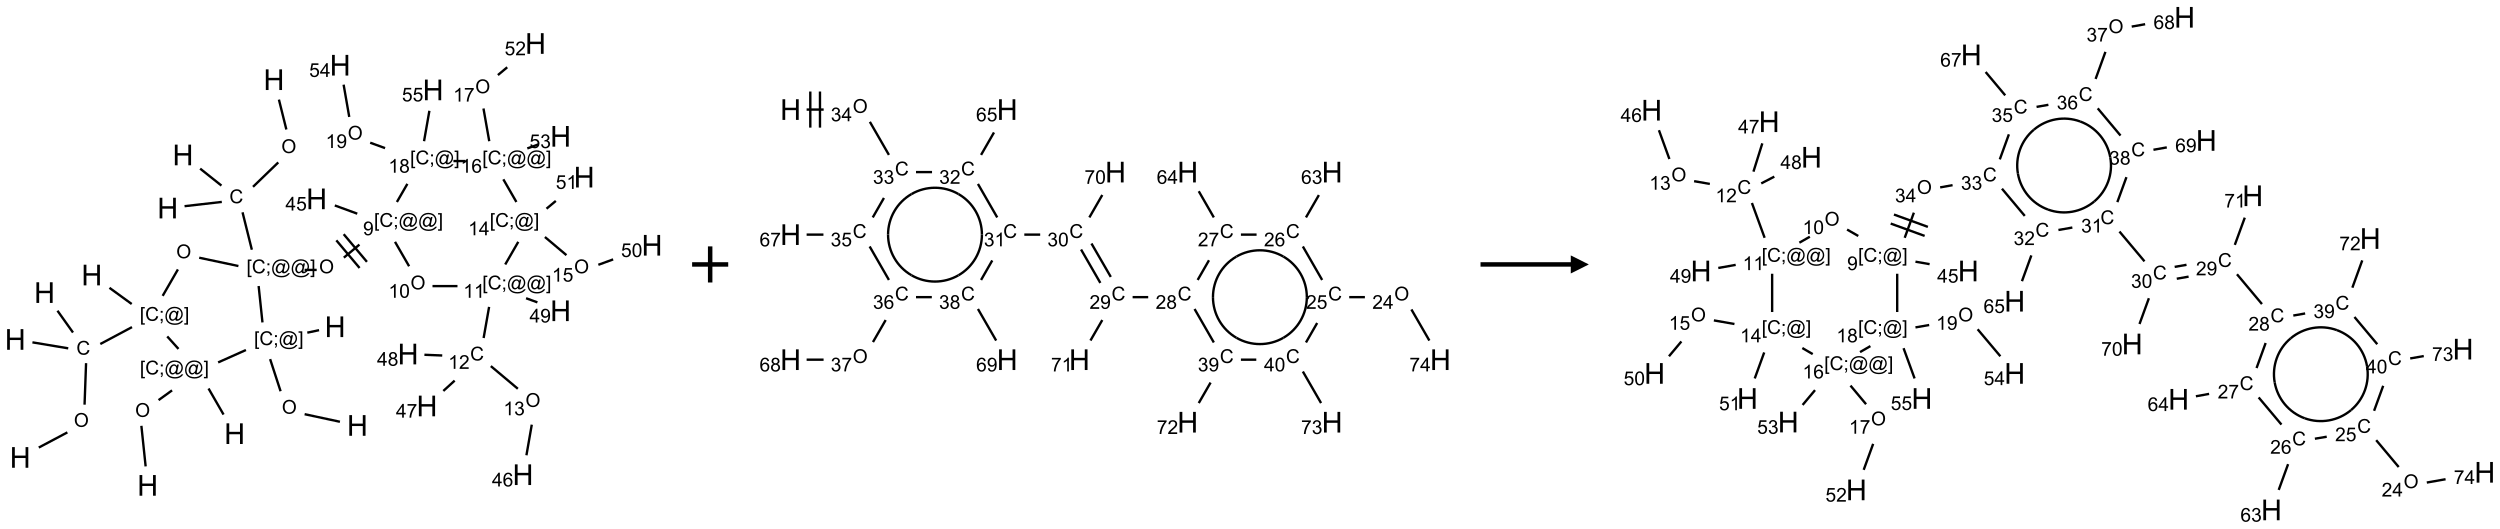 <?xml version="1.0" encoding="UTF-8"?>
<svg xmlns="http://www.w3.org/2000/svg" xmlns:xlink="http://www.w3.org/1999/xlink" width="1385" height="293" viewBox="0 0 1385 293">
<defs>
<g>
<g id="glyph-0-0">
<path d="M 2 0 L 2 -10 L 10 -10 L 10 0 Z M 2.25 -0.25 L 9.75 -0.25 L 9.75 -9.75 L 2.25 -9.75 Z M 2.25 -0.25 "/>
</g>
<g id="glyph-0-1">
<path d="M 1.281 0 L 1.281 -11.453 L 2.797 -11.453 L 2.797 -6.75 L 8.75 -6.75 L 8.75 -11.453 L 10.266 -11.453 L 10.266 0 L 8.75 0 L 8.75 -5.398 L 2.797 -5.398 L 2.797 0 Z M 1.281 0 "/>
</g>
<g id="glyph-1-0">
<path d="M 1.332 0 L 1.332 -6.668 L 6.668 -6.668 L 6.668 0 Z M 1.5 -0.168 L 6.5 -0.168 L 6.5 -6.5 L 1.5 -6.5 Z M 1.5 -0.168 "/>
</g>
<g id="glyph-1-1">
<path d="M 0.516 -3.719 C 0.516 -4.984 0.855 -5.977 1.535 -6.695 C 2.215 -7.414 3.094 -7.77 4.172 -7.77 C 4.875 -7.77 5.512 -7.602 6.078 -7.266 C 6.645 -6.93 7.074 -6.461 7.371 -5.855 C 7.668 -5.254 7.816 -4.57 7.816 -3.809 C 7.816 -3.035 7.66 -2.34 7.348 -1.73 C 7.035 -1.117 6.594 -0.656 6.02 -0.34 C 5.449 -0.027 4.828 0.129 4.168 0.129 C 3.449 0.129 2.805 -0.043 2.238 -0.391 C 1.672 -0.738 1.246 -1.211 0.953 -1.812 C 0.66 -2.414 0.516 -3.047 0.516 -3.719 Z M 1.559 -3.703 C 1.559 -2.781 1.805 -2.059 2.301 -1.527 C 2.793 -1 3.414 -0.734 4.16 -0.734 C 4.922 -0.734 5.547 -1 6.039 -1.535 C 6.531 -2.07 6.777 -2.828 6.777 -3.812 C 6.777 -4.434 6.672 -4.977 6.461 -5.441 C 6.25 -5.902 5.945 -6.262 5.539 -6.52 C 5.133 -6.773 4.68 -6.902 4.176 -6.902 C 3.461 -6.902 2.848 -6.656 2.332 -6.164 C 1.816 -5.672 1.559 -4.852 1.559 -3.703 Z M 1.559 -3.703 "/>
</g>
<g id="glyph-1-2">
<path d="M 6.27 -2.676 L 7.281 -2.422 C 7.07 -1.594 6.688 -0.961 6.137 -0.523 C 5.586 -0.086 4.914 0.129 4.121 0.129 C 3.297 0.129 2.629 -0.039 2.113 -0.371 C 1.598 -0.707 1.203 -1.191 0.934 -1.828 C 0.664 -2.465 0.531 -3.145 0.531 -3.875 C 0.531 -4.672 0.684 -5.363 0.988 -5.957 C 1.293 -6.547 1.723 -6.996 2.285 -7.305 C 2.844 -7.613 3.461 -7.766 4.137 -7.766 C 4.898 -7.766 5.543 -7.57 6.062 -7.184 C 6.582 -6.793 6.945 -6.246 7.152 -5.543 L 6.156 -5.309 C 5.98 -5.863 5.723 -6.266 5.387 -6.52 C 5.051 -6.773 4.625 -6.902 4.113 -6.902 C 3.527 -6.902 3.039 -6.762 2.645 -6.48 C 2.25 -6.199 1.973 -5.82 1.812 -5.348 C 1.652 -4.871 1.574 -4.383 1.574 -3.879 C 1.574 -3.23 1.668 -2.664 1.855 -2.18 C 2.047 -1.695 2.34 -1.332 2.738 -1.094 C 3.137 -0.855 3.57 -0.734 4.035 -0.734 C 4.602 -0.734 5.082 -0.898 5.473 -1.223 C 5.867 -1.551 6.133 -2.035 6.27 -2.676 Z M 6.27 -2.676 "/>
</g>
<g id="glyph-1-3">
<path d="M 0.723 2.121 L 0.723 -7.637 L 2.793 -7.637 L 2.793 -6.859 L 1.66 -6.859 L 1.66 1.344 L 2.793 1.344 L 2.793 2.121 Z M 0.723 2.121 "/>
</g>
<g id="glyph-1-4">
<path d="M 0.949 -4.465 L 0.949 -5.531 L 2.016 -5.531 L 2.016 -4.465 Z M 0.949 0 L 0.949 -1.066 L 2.016 -1.066 L 2.016 0 C 2.016 0.391 1.945 0.711 1.809 0.949 C 1.668 1.191 1.449 1.379 1.145 1.512 L 0.887 1.109 C 1.082 1.023 1.23 0.895 1.324 0.727 C 1.418 0.559 1.469 0.316 1.48 0 Z M 0.949 0 "/>
</g>
<g id="glyph-1-5">
<path d="M 6.047 -0.848 C 5.82 -0.59 5.57 -0.379 5.289 -0.223 C 5.008 -0.062 4.73 0.016 4.449 0.016 C 4.141 0.016 3.84 -0.074 3.547 -0.254 C 3.254 -0.434 3.02 -0.715 2.836 -1.09 C 2.652 -1.465 2.562 -1.875 2.562 -2.324 C 2.562 -2.875 2.703 -3.43 2.988 -3.98 C 3.27 -4.535 3.621 -4.953 4.043 -5.23 C 4.461 -5.508 4.871 -5.645 5.266 -5.645 C 5.566 -5.645 5.855 -5.566 6.129 -5.41 C 6.402 -5.25 6.641 -5.012 6.84 -4.688 L 7.016 -5.496 L 7.949 -5.496 L 7.199 -2 C 7.094 -1.516 7.043 -1.246 7.043 -1.191 C 7.043 -1.098 7.078 -1.02 7.148 -0.949 C 7.219 -0.883 7.305 -0.848 7.406 -0.848 C 7.59 -0.848 7.832 -0.953 8.129 -1.168 C 8.527 -1.445 8.84 -1.816 9.07 -2.285 C 9.301 -2.75 9.418 -3.234 9.418 -3.73 C 9.418 -4.309 9.27 -4.852 8.973 -5.355 C 8.676 -5.859 8.23 -6.262 7.645 -6.562 C 7.055 -6.863 6.406 -7.016 5.691 -7.016 C 4.879 -7.016 4.137 -6.824 3.465 -6.445 C 2.793 -6.066 2.273 -5.52 1.902 -4.809 C 1.535 -4.098 1.348 -3.34 1.348 -2.527 C 1.348 -1.676 1.535 -0.941 1.902 -0.328 C 2.273 0.285 2.809 0.742 3.508 1.035 C 4.207 1.328 4.984 1.473 5.832 1.473 C 6.742 1.473 7.504 1.32 8.121 1.016 C 8.734 0.711 9.195 0.34 9.5 -0.098 L 10.441 -0.098 C 10.266 0.266 9.961 0.637 9.531 1.016 C 9.102 1.395 8.59 1.695 7.996 1.914 C 7.402 2.133 6.688 2.246 5.848 2.246 C 5.078 2.246 4.367 2.145 3.715 1.949 C 3.066 1.75 2.512 1.453 2.051 1.055 C 1.594 0.656 1.25 0.199 1.016 -0.316 C 0.723 -0.973 0.578 -1.684 0.578 -2.441 C 0.578 -3.289 0.75 -4.098 1.098 -4.863 C 1.523 -5.805 2.125 -6.527 2.902 -7.027 C 3.684 -7.527 4.629 -7.777 5.738 -7.777 C 6.602 -7.777 7.375 -7.602 8.059 -7.246 C 8.746 -6.895 9.285 -6.371 9.684 -5.672 C 10.02 -5.07 10.188 -4.418 10.188 -3.715 C 10.188 -2.707 9.832 -1.812 9.125 -1.031 C 8.492 -0.328 7.801 0.02 7.051 0.02 C 6.812 0.02 6.617 -0.016 6.473 -0.09 C 6.324 -0.16 6.215 -0.266 6.145 -0.402 C 6.102 -0.488 6.066 -0.637 6.047 -0.848 Z M 3.527 -2.262 C 3.527 -1.785 3.641 -1.414 3.863 -1.152 C 4.09 -0.887 4.348 -0.754 4.641 -0.754 C 4.836 -0.754 5.039 -0.812 5.254 -0.93 C 5.469 -1.047 5.676 -1.219 5.871 -1.449 C 6.066 -1.676 6.23 -1.969 6.355 -2.32 C 6.48 -2.672 6.543 -3.027 6.543 -3.379 C 6.543 -3.852 6.426 -4.219 6.191 -4.48 C 5.957 -4.738 5.672 -4.871 5.332 -4.871 C 5.109 -4.871 4.902 -4.812 4.707 -4.699 C 4.512 -4.586 4.32 -4.406 4.137 -4.156 C 3.953 -3.906 3.805 -3.602 3.691 -3.246 C 3.582 -2.887 3.527 -2.559 3.527 -2.262 Z M 3.527 -2.262 "/>
</g>
<g id="glyph-1-6">
<path d="M 2.27 2.121 L 0.203 2.121 L 0.203 1.344 L 1.332 1.344 L 1.332 -6.859 L 0.203 -6.859 L 0.203 -7.637 L 2.27 -7.637 Z M 2.27 2.121 "/>
</g>
<g id="glyph-1-7">
<path d="M 0.582 -1.766 L 1.484 -1.848 C 1.562 -1.426 1.707 -1.117 1.922 -0.926 C 2.137 -0.734 2.414 -0.641 2.75 -0.641 C 3.039 -0.641 3.289 -0.707 3.508 -0.84 C 3.727 -0.973 3.902 -1.148 4.043 -1.367 C 4.18 -1.586 4.297 -1.887 4.391 -2.262 C 4.484 -2.637 4.531 -3.016 4.531 -3.406 C 4.531 -3.449 4.531 -3.512 4.527 -3.594 C 4.34 -3.297 4.082 -3.055 3.758 -2.867 C 3.434 -2.68 3.082 -2.59 2.703 -2.59 C 2.07 -2.59 1.535 -2.816 1.098 -3.277 C 0.66 -3.734 0.441 -4.34 0.441 -5.09 C 0.441 -5.863 0.672 -6.484 1.129 -6.957 C 1.586 -7.43 2.156 -7.668 2.844 -7.668 C 3.34 -7.668 3.793 -7.531 4.207 -7.266 C 4.617 -7 4.93 -6.617 5.145 -6.121 C 5.355 -5.629 5.465 -4.91 5.465 -3.973 C 5.465 -2.996 5.359 -2.223 5.145 -1.645 C 4.934 -1.066 4.617 -0.625 4.199 -0.324 C 3.781 -0.02 3.293 0.129 2.73 0.129 C 2.133 0.129 1.645 -0.035 1.266 -0.367 C 0.887 -0.699 0.66 -1.164 0.582 -1.766 Z M 4.422 -5.137 C 4.422 -5.676 4.277 -6.102 3.992 -6.418 C 3.707 -6.734 3.359 -6.891 2.957 -6.891 C 2.543 -6.891 2.18 -6.719 1.871 -6.379 C 1.562 -6.039 1.406 -5.598 1.406 -5.059 C 1.406 -4.57 1.555 -4.176 1.848 -3.871 C 2.141 -3.566 2.5 -3.418 2.934 -3.418 C 3.367 -3.418 3.723 -3.57 4.004 -3.871 C 4.281 -4.176 4.422 -4.598 4.422 -5.137 Z M 4.422 -5.137 "/>
</g>
<g id="glyph-1-8">
<path d="M 3.449 0 L 3.449 -1.828 L 0.137 -1.828 L 0.137 -2.688 L 3.621 -7.637 L 4.387 -7.637 L 4.387 -2.688 L 5.418 -2.688 L 5.418 -1.828 L 4.387 -1.828 L 4.387 0 Z M 3.449 -2.688 L 3.449 -6.129 L 1.059 -2.688 Z M 3.449 -2.688 "/>
</g>
<g id="glyph-1-9">
<path d="M 0.441 -2 L 1.426 -2.082 C 1.5 -1.605 1.668 -1.242 1.934 -1.004 C 2.199 -0.762 2.52 -0.641 2.895 -0.641 C 3.348 -0.641 3.73 -0.812 4.043 -1.152 C 4.355 -1.492 4.512 -1.941 4.512 -2.504 C 4.512 -3.039 4.359 -3.461 4.059 -3.77 C 3.758 -4.078 3.367 -4.234 2.879 -4.234 C 2.578 -4.234 2.305 -4.164 2.062 -4.027 C 1.82 -3.891 1.629 -3.715 1.488 -3.496 L 0.609 -3.609 L 1.348 -7.531 L 5.145 -7.531 L 5.145 -6.637 L 2.098 -6.637 L 1.688 -4.582 C 2.145 -4.902 2.625 -5.062 3.129 -5.062 C 3.797 -5.062 4.359 -4.832 4.816 -4.371 C 5.277 -3.91 5.504 -3.312 5.504 -2.59 C 5.504 -1.898 5.305 -1.301 4.902 -0.797 C 4.41 -0.18 3.742 0.129 2.895 0.129 C 2.199 0.129 1.633 -0.062 1.195 -0.453 C 0.758 -0.844 0.504 -1.359 0.441 -2 Z M 0.441 -2 "/>
</g>
<g id="glyph-1-10">
<path d="M 3.973 0 L 3.035 0 L 3.035 -5.973 C 2.809 -5.758 2.516 -5.543 2.148 -5.328 C 1.781 -5.113 1.453 -4.953 1.16 -4.844 L 1.16 -5.75 C 1.684 -5.996 2.145 -6.297 2.535 -6.645 C 2.93 -6.996 3.207 -7.336 3.371 -7.668 L 3.973 -7.668 Z M 3.973 0 "/>
</g>
<g id="glyph-1-11">
<path d="M 0.441 -3.766 C 0.441 -4.668 0.535 -5.395 0.723 -5.945 C 0.906 -6.496 1.184 -6.922 1.551 -7.219 C 1.918 -7.516 2.375 -7.668 2.934 -7.668 C 3.344 -7.668 3.703 -7.586 4.012 -7.418 C 4.32 -7.254 4.574 -7.016 4.777 -6.707 C 4.977 -6.395 5.137 -6.016 5.25 -5.57 C 5.363 -5.125 5.422 -4.523 5.422 -3.766 C 5.422 -2.871 5.328 -2.148 5.145 -1.598 C 4.961 -1.047 4.688 -0.621 4.32 -0.32 C 3.953 -0.02 3.492 0.129 2.934 0.129 C 2.195 0.129 1.617 -0.133 1.199 -0.66 C 0.695 -1.297 0.441 -2.332 0.441 -3.766 Z M 1.406 -3.766 C 1.406 -2.512 1.555 -1.68 1.848 -1.262 C 2.141 -0.848 2.5 -0.641 2.934 -0.641 C 3.363 -0.641 3.727 -0.848 4.02 -1.266 C 4.312 -1.684 4.457 -2.516 4.457 -3.766 C 4.457 -5.023 4.312 -5.859 4.02 -6.27 C 3.727 -6.684 3.359 -6.891 2.922 -6.891 C 2.492 -6.891 2.148 -6.707 1.891 -6.344 C 1.566 -5.879 1.406 -5.02 1.406 -3.766 Z M 1.406 -3.766 "/>
</g>
<g id="glyph-1-12">
<path d="M 5.371 -0.902 L 5.371 0 L 0.324 0 C 0.316 -0.227 0.352 -0.441 0.434 -0.652 C 0.562 -0.996 0.766 -1.332 1.051 -1.668 C 1.332 -2 1.742 -2.387 2.277 -2.824 C 3.105 -3.504 3.668 -4.043 3.957 -4.441 C 4.25 -4.84 4.395 -5.215 4.395 -5.566 C 4.395 -5.938 4.262 -6.254 3.996 -6.508 C 3.73 -6.762 3.387 -6.891 2.957 -6.891 C 2.508 -6.891 2.145 -6.754 1.875 -6.484 C 1.605 -6.215 1.469 -5.84 1.465 -5.359 L 0.5 -5.457 C 0.566 -6.176 0.812 -6.727 1.246 -7.102 C 1.676 -7.477 2.254 -7.668 2.98 -7.668 C 3.711 -7.668 4.293 -7.465 4.719 -7.059 C 5.145 -6.652 5.359 -6.148 5.359 -5.547 C 5.359 -5.242 5.297 -4.941 5.172 -4.645 C 5.047 -4.352 4.84 -4.039 4.551 -3.715 C 4.262 -3.387 3.777 -2.938 3.105 -2.371 C 2.543 -1.898 2.18 -1.578 2.02 -1.41 C 1.859 -1.242 1.73 -1.07 1.625 -0.902 Z M 5.371 -0.902 "/>
</g>
<g id="glyph-1-13">
<path d="M 0.449 -2.016 L 1.387 -2.141 C 1.492 -1.609 1.676 -1.227 1.934 -0.992 C 2.191 -0.758 2.508 -0.641 2.879 -0.641 C 3.32 -0.641 3.695 -0.793 3.996 -1.098 C 4.301 -1.402 4.453 -1.781 4.453 -2.234 C 4.453 -2.664 4.312 -3.02 4.031 -3.301 C 3.75 -3.578 3.391 -3.719 2.957 -3.719 C 2.781 -3.719 2.562 -3.684 2.297 -3.613 L 2.402 -4.438 C 2.465 -4.43 2.516 -4.426 2.551 -4.426 C 2.949 -4.426 3.312 -4.531 3.629 -4.738 C 3.949 -4.949 4.109 -5.27 4.109 -5.703 C 4.109 -6.047 3.992 -6.332 3.762 -6.559 C 3.527 -6.785 3.227 -6.895 2.859 -6.895 C 2.496 -6.895 2.191 -6.781 1.949 -6.551 C 1.707 -6.324 1.547 -5.98 1.48 -5.52 L 0.543 -5.688 C 0.656 -6.316 0.918 -6.805 1.324 -7.148 C 1.73 -7.492 2.234 -7.668 2.84 -7.668 C 3.254 -7.668 3.641 -7.578 3.988 -7.398 C 4.34 -7.219 4.609 -6.977 4.793 -6.668 C 4.98 -6.359 5.074 -6.031 5.074 -5.684 C 5.074 -5.352 4.984 -5.051 4.809 -4.781 C 4.629 -4.512 4.367 -4.297 4.02 -4.137 C 4.473 -4.031 4.824 -3.816 5.074 -3.488 C 5.324 -3.16 5.449 -2.75 5.449 -2.254 C 5.449 -1.59 5.203 -1.023 4.719 -0.559 C 4.234 -0.098 3.617 0.137 2.875 0.137 C 2.203 0.137 1.648 -0.062 1.207 -0.465 C 0.762 -0.863 0.512 -1.379 0.449 -2.016 Z M 0.449 -2.016 "/>
</g>
<g id="glyph-1-14">
<path d="M 5.309 -5.766 L 4.375 -5.691 C 4.293 -6.059 4.172 -6.328 4.02 -6.496 C 3.766 -6.762 3.453 -6.895 3.082 -6.895 C 2.785 -6.895 2.523 -6.812 2.297 -6.645 C 2 -6.43 1.77 -6.117 1.598 -5.703 C 1.43 -5.289 1.34 -4.703 1.332 -3.938 C 1.559 -4.281 1.836 -4.535 2.16 -4.703 C 2.488 -4.871 2.828 -4.953 3.188 -4.953 C 3.812 -4.953 4.344 -4.723 4.785 -4.262 C 5.223 -3.801 5.441 -3.207 5.441 -2.48 C 5.441 -2 5.34 -1.555 5.133 -1.145 C 4.926 -0.73 4.641 -0.418 4.281 -0.199 C 3.922 0.02 3.512 0.129 3.051 0.129 C 2.27 0.129 1.633 -0.156 1.141 -0.73 C 0.648 -1.305 0.402 -2.254 0.402 -3.574 C 0.402 -5.051 0.672 -6.121 1.219 -6.793 C 1.695 -7.375 2.336 -7.668 3.141 -7.668 C 3.742 -7.668 4.234 -7.5 4.617 -7.16 C 5 -6.824 5.23 -6.359 5.309 -5.766 Z M 1.48 -2.473 C 1.48 -2.152 1.547 -1.844 1.684 -1.547 C 1.82 -1.25 2.016 -1.027 2.262 -0.871 C 2.508 -0.719 2.766 -0.641 3.035 -0.641 C 3.434 -0.641 3.773 -0.801 4.059 -1.121 C 4.344 -1.441 4.484 -1.875 4.484 -2.422 C 4.484 -2.949 4.344 -3.367 4.062 -3.668 C 3.781 -3.973 3.426 -4.125 3 -4.125 C 2.578 -4.125 2.219 -3.973 1.922 -3.668 C 1.625 -3.363 1.48 -2.969 1.48 -2.473 Z M 1.48 -2.473 "/>
</g>
<g id="glyph-1-15">
<path d="M 0.504 -6.637 L 0.504 -7.535 L 5.449 -7.535 L 5.449 -6.809 C 4.961 -6.289 4.48 -5.602 4.004 -4.746 C 3.527 -3.887 3.156 -3.004 2.895 -2.098 C 2.707 -1.461 2.59 -0.762 2.535 0 L 1.574 0 C 1.582 -0.602 1.703 -1.328 1.926 -2.176 C 2.152 -3.027 2.477 -3.848 2.898 -4.637 C 3.32 -5.426 3.77 -6.094 4.246 -6.637 Z M 0.504 -6.637 "/>
</g>
<g id="glyph-1-16">
<path d="M 1.887 -4.141 C 1.496 -4.281 1.207 -4.484 1.02 -4.75 C 0.832 -5.016 0.738 -5.328 0.738 -5.699 C 0.738 -6.254 0.938 -6.719 1.34 -7.098 C 1.738 -7.477 2.27 -7.668 2.934 -7.668 C 3.598 -7.668 4.137 -7.473 4.543 -7.086 C 4.949 -6.699 5.152 -6.227 5.152 -5.672 C 5.152 -5.316 5.059 -5.008 4.871 -4.746 C 4.688 -4.484 4.406 -4.281 4.027 -4.141 C 4.496 -3.988 4.852 -3.742 5.098 -3.402 C 5.34 -3.062 5.465 -2.656 5.465 -2.184 C 5.465 -1.531 5.234 -0.98 4.77 -0.535 C 4.309 -0.09 3.703 0.129 2.949 0.129 C 2.195 0.129 1.586 -0.094 1.125 -0.539 C 0.664 -0.984 0.434 -1.543 0.434 -2.207 C 0.434 -2.703 0.559 -3.121 0.809 -3.457 C 1.062 -3.793 1.422 -4.02 1.887 -4.141 Z M 1.699 -5.73 C 1.699 -5.367 1.812 -5.074 2.047 -4.844 C 2.281 -4.613 2.582 -4.5 2.953 -4.5 C 3.312 -4.5 3.609 -4.613 3.84 -4.84 C 4.07 -5.066 4.188 -5.348 4.188 -5.676 C 4.188 -6.02 4.07 -6.309 3.832 -6.543 C 3.594 -6.777 3.297 -6.895 2.941 -6.895 C 2.586 -6.895 2.289 -6.781 2.051 -6.551 C 1.816 -6.324 1.699 -6.047 1.699 -5.73 Z M 1.395 -2.203 C 1.395 -1.938 1.461 -1.676 1.586 -1.426 C 1.711 -1.176 1.902 -0.984 2.152 -0.848 C 2.402 -0.711 2.672 -0.641 2.957 -0.641 C 3.406 -0.641 3.777 -0.785 4.066 -1.074 C 4.359 -1.363 4.504 -1.727 4.504 -2.172 C 4.504 -2.625 4.355 -2.996 4.055 -3.293 C 3.754 -3.586 3.379 -3.734 2.926 -3.734 C 2.484 -3.734 2.121 -3.59 1.832 -3.297 C 1.543 -3.004 1.395 -2.641 1.395 -2.203 Z M 1.395 -2.203 "/>
</g>
</g>
</defs>
<path fill="none" stroke-width="0.033" stroke-linecap="butt" stroke-linejoin="miter" stroke="rgb(0%, 0%, 0%)" stroke-opacity="1" stroke-miterlimit="10" d="M 3.652 0.777 L 3.755 1.191 " transform="matrix(40, 0, 0, 40, 8.443, 24.102)"/>
<path fill="none" stroke-width="0.033" stroke-linecap="butt" stroke-linejoin="miter" stroke="rgb(0%, 0%, 0%)" stroke-opacity="1" stroke-miterlimit="10" d="M 3.643 1.647 L 3.293 1.985 " transform="matrix(40, 0, 0, 40, 8.443, 24.102)"/>
<path fill="none" stroke-width="0.033" stroke-linecap="butt" stroke-linejoin="miter" stroke="rgb(0%, 0%, 0%)" stroke-opacity="1" stroke-miterlimit="10" d="M 2.856 1.968 L 2.561 1.733 " transform="matrix(40, 0, 0, 40, 8.443, 24.102)"/>
<path fill="none" stroke-width="0.033" stroke-linecap="butt" stroke-linejoin="miter" stroke="rgb(0%, 0%, 0%)" stroke-opacity="1" stroke-miterlimit="10" d="M 2.861 2.194 L 2.345 2.253 " transform="matrix(40, 0, 0, 40, 8.443, 24.102)"/>
<path fill="none" stroke-width="0.033" stroke-linecap="butt" stroke-linejoin="miter" stroke="rgb(0%, 0%, 0%)" stroke-opacity="1" stroke-miterlimit="10" d="M 3.148 2.338 L 3.277 2.856 " transform="matrix(40, 0, 0, 40, 8.443, 24.102)"/>
<path fill="none" stroke-width="0.033" stroke-linecap="butt" stroke-linejoin="miter" stroke="rgb(0%, 0%, 0%)" stroke-opacity="1" stroke-miterlimit="10" d="M 4.008 3.136 L 4.175 3.136 " transform="matrix(40, 0, 0, 40, 8.443, 24.102)"/>
<path fill="none" stroke-width="0.033" stroke-linecap="butt" stroke-linejoin="miter" stroke="rgb(0%, 0%, 0%)" stroke-opacity="1" stroke-miterlimit="10" d="M 4.551 2.966 L 4.767 2.785 " transform="matrix(40, 0, 0, 40, 8.443, 24.102)"/>
<path fill="none" stroke-width="0.033" stroke-linecap="butt" stroke-linejoin="miter" stroke="rgb(0%, 0%, 0%)" stroke-opacity="1" stroke-miterlimit="10" d="M 4.871 3.024 L 4.549 2.641 " transform="matrix(40, 0, 0, 40, 8.443, 24.102)"/>
<path fill="none" stroke-width="0.033" stroke-linecap="butt" stroke-linejoin="miter" stroke="rgb(0%, 0%, 0%)" stroke-opacity="1" stroke-miterlimit="10" d="M 4.769 3.109 L 4.447 2.726 " transform="matrix(40, 0, 0, 40, 8.443, 24.102)"/>
<path fill="none" stroke-width="0.033" stroke-linecap="butt" stroke-linejoin="miter" stroke="rgb(0%, 0%, 0%)" stroke-opacity="1" stroke-miterlimit="10" d="M 4.737 2.357 L 4.426 2.243 " transform="matrix(40, 0, 0, 40, 8.443, 24.102)"/>
<path fill="none" stroke-width="0.033" stroke-linecap="butt" stroke-linejoin="miter" stroke="rgb(0%, 0%, 0%)" stroke-opacity="1" stroke-miterlimit="10" d="M 5.26 2.747 L 5.455 3.085 " transform="matrix(40, 0, 0, 40, 8.443, 24.102)"/>
<path fill="none" stroke-width="0.033" stroke-linecap="butt" stroke-linejoin="miter" stroke="rgb(0%, 0%, 0%)" stroke-opacity="1" stroke-miterlimit="10" d="M 5.779 3.36 L 6.125 3.36 " transform="matrix(40, 0, 0, 40, 8.443, 24.102)"/>
<path fill="none" stroke-width="0.033" stroke-linecap="butt" stroke-linejoin="miter" stroke="rgb(0%, 0%, 0%)" stroke-opacity="1" stroke-miterlimit="10" d="M 6.563 3.648 L 6.487 4.079 " transform="matrix(40, 0, 0, 40, 8.443, 24.102)"/>
<path fill="none" stroke-width="0.033" stroke-linecap="butt" stroke-linejoin="miter" stroke="rgb(0%, 0%, 0%)" stroke-opacity="1" stroke-miterlimit="10" d="M 6.587 4.468 L 6.961 4.782 " transform="matrix(40, 0, 0, 40, 8.443, 24.102)"/>
<path fill="none" stroke-width="0.033" stroke-linecap="butt" stroke-linejoin="miter" stroke="rgb(0%, 0%, 0%)" stroke-opacity="1" stroke-miterlimit="10" d="M 7.154 5.279 L 7.08 5.703 " transform="matrix(40, 0, 0, 40, 8.443, 24.102)"/>
<path fill="none" stroke-width="0.033" stroke-linecap="butt" stroke-linejoin="miter" stroke="rgb(0%, 0%, 0%)" stroke-opacity="1" stroke-miterlimit="10" d="M 6.086 4.669 L 5.929 4.812 " transform="matrix(40, 0, 0, 40, 8.443, 24.102)"/>
<path fill="none" stroke-width="0.033" stroke-linecap="butt" stroke-linejoin="miter" stroke="rgb(0%, 0%, 0%)" stroke-opacity="1" stroke-miterlimit="10" d="M 5.914 4.321 L 5.667 4.311 " transform="matrix(40, 0, 0, 40, 8.443, 24.102)"/>
<path fill="none" stroke-width="0.033" stroke-linecap="butt" stroke-linejoin="miter" stroke="rgb(0%, 0%, 0%)" stroke-opacity="1" stroke-miterlimit="10" d="M 7.075 3.528 L 7.232 3.585 " transform="matrix(40, 0, 0, 40, 8.443, 24.102)"/>
<path fill="none" stroke-width="0.033" stroke-linecap="butt" stroke-linejoin="miter" stroke="rgb(0%, 0%, 0%)" stroke-opacity="1" stroke-miterlimit="10" d="M 6.786 3.061 L 6.967 2.747 " transform="matrix(40, 0, 0, 40, 8.443, 24.102)"/>
<path fill="none" stroke-width="0.033" stroke-linecap="butt" stroke-linejoin="miter" stroke="rgb(0%, 0%, 0%)" stroke-opacity="1" stroke-miterlimit="10" d="M 7.336 2.68 L 7.634 2.931 " transform="matrix(40, 0, 0, 40, 8.443, 24.102)"/>
<path fill="none" stroke-width="0.033" stroke-linecap="butt" stroke-linejoin="miter" stroke="rgb(0%, 0%, 0%)" stroke-opacity="1" stroke-miterlimit="10" d="M 8.076 3.065 L 8.281 2.99 " transform="matrix(40, 0, 0, 40, 8.443, 24.102)"/>
<path fill="none" stroke-width="0.033" stroke-linecap="butt" stroke-linejoin="miter" stroke="rgb(0%, 0%, 0%)" stroke-opacity="1" stroke-miterlimit="10" d="M 7.358 2.288 L 7.487 2.18 " transform="matrix(40, 0, 0, 40, 8.443, 24.102)"/>
<path fill="none" stroke-width="0.033" stroke-linecap="butt" stroke-linejoin="miter" stroke="rgb(0%, 0%, 0%)" stroke-opacity="1" stroke-miterlimit="10" d="M 6.941 2.195 L 6.76 1.881 " transform="matrix(40, 0, 0, 40, 8.443, 24.102)"/>
<path fill="none" stroke-width="0.033" stroke-linecap="butt" stroke-linejoin="miter" stroke="rgb(0%, 0%, 0%)" stroke-opacity="1" stroke-miterlimit="10" d="M 6.565 1.353 L 6.485 0.9 " transform="matrix(40, 0, 0, 40, 8.443, 24.102)"/>
<path fill="none" stroke-width="0.033" stroke-linecap="butt" stroke-linejoin="miter" stroke="rgb(0%, 0%, 0%)" stroke-opacity="1" stroke-miterlimit="10" d="M 6.685 0.437 L 6.814 0.329 " transform="matrix(40, 0, 0, 40, 8.443, 24.102)"/>
<path fill="none" stroke-width="0.033" stroke-linecap="butt" stroke-linejoin="miter" stroke="rgb(0%, 0%, 0%)" stroke-opacity="1" stroke-miterlimit="10" d="M 7.092 1.453 L 7.249 1.396 " transform="matrix(40, 0, 0, 40, 8.443, 24.102)"/>
<path fill="none" stroke-width="0.033" stroke-linecap="butt" stroke-linejoin="miter" stroke="rgb(0%, 0%, 0%)" stroke-opacity="1" stroke-miterlimit="10" d="M 6.236 1.628 L 6.069 1.628 " transform="matrix(40, 0, 0, 40, 8.443, 24.102)"/>
<path fill="none" stroke-width="0.033" stroke-linecap="butt" stroke-linejoin="miter" stroke="rgb(0%, 0%, 0%)" stroke-opacity="1" stroke-miterlimit="10" d="M 5.431 1.944 L 5.286 2.195 " transform="matrix(40, 0, 0, 40, 8.443, 24.102)"/>
<path fill="none" stroke-width="0.033" stroke-linecap="butt" stroke-linejoin="miter" stroke="rgb(0%, 0%, 0%)" stroke-opacity="1" stroke-miterlimit="10" d="M 5.122 1.449 L 4.916 1.374 " transform="matrix(40, 0, 0, 40, 8.443, 24.102)"/>
<path fill="none" stroke-width="0.033" stroke-linecap="butt" stroke-linejoin="miter" stroke="rgb(0%, 0%, 0%)" stroke-opacity="1" stroke-miterlimit="10" d="M 4.626 1.017 L 4.548 0.57 " transform="matrix(40, 0, 0, 40, 8.443, 24.102)"/>
<path fill="none" stroke-width="0.033" stroke-linecap="butt" stroke-linejoin="miter" stroke="rgb(0%, 0%, 0%)" stroke-opacity="1" stroke-miterlimit="10" d="M 5.662 1.353 L 5.736 0.932 " transform="matrix(40, 0, 0, 40, 8.443, 24.102)"/>
<path fill="none" stroke-width="0.033" stroke-linecap="butt" stroke-linejoin="miter" stroke="rgb(0%, 0%, 0%)" stroke-opacity="1" stroke-miterlimit="10" d="M 3.091 3.082 L 2.548 2.967 " transform="matrix(40, 0, 0, 40, 8.443, 24.102)"/>
<path fill="none" stroke-width="0.033" stroke-linecap="butt" stroke-linejoin="miter" stroke="rgb(0%, 0%, 0%)" stroke-opacity="1" stroke-miterlimit="10" d="M 2.253 3.129 L 2.042 3.495 " transform="matrix(40, 0, 0, 40, 8.443, 24.102)"/>
<path fill="none" stroke-width="0.033" stroke-linecap="butt" stroke-linejoin="miter" stroke="rgb(0%, 0%, 0%)" stroke-opacity="1" stroke-miterlimit="10" d="M 1.613 3.608 L 1.305 3.384 " transform="matrix(40, 0, 0, 40, 8.443, 24.102)"/>
<path fill="none" stroke-width="0.033" stroke-linecap="butt" stroke-linejoin="miter" stroke="rgb(0%, 0%, 0%)" stroke-opacity="1" stroke-miterlimit="10" d="M 1.617 3.928 L 1.178 4.162 " transform="matrix(40, 0, 0, 40, 8.443, 24.102)"/>
<path fill="none" stroke-width="0.033" stroke-linecap="butt" stroke-linejoin="miter" stroke="rgb(0%, 0%, 0%)" stroke-opacity="1" stroke-miterlimit="10" d="M 0.8 4.003 L 0.585 3.701 " transform="matrix(40, 0, 0, 40, 8.443, 24.102)"/>
<path fill="none" stroke-width="0.033" stroke-linecap="butt" stroke-linejoin="miter" stroke="rgb(0%, 0%, 0%)" stroke-opacity="1" stroke-miterlimit="10" d="M 0.734 4.222 L 0.238 4.139 " transform="matrix(40, 0, 0, 40, 8.443, 24.102)"/>
<path fill="none" stroke-width="0.033" stroke-linecap="butt" stroke-linejoin="miter" stroke="rgb(0%, 0%, 0%)" stroke-opacity="1" stroke-miterlimit="10" d="M 0.981 4.427 L 0.96 5.002 " transform="matrix(40, 0, 0, 40, 8.443, 24.102)"/>
<path fill="none" stroke-width="0.033" stroke-linecap="butt" stroke-linejoin="miter" stroke="rgb(0%, 0%, 0%)" stroke-opacity="1" stroke-miterlimit="10" d="M 0.722 5.386 L 0.326 5.596 " transform="matrix(40, 0, 0, 40, 8.443, 24.102)"/>
<path fill="none" stroke-width="0.033" stroke-linecap="butt" stroke-linejoin="miter" stroke="rgb(0%, 0%, 0%)" stroke-opacity="1" stroke-miterlimit="10" d="M 2.105 4.057 L 2.261 4.23 " transform="matrix(40, 0, 0, 40, 8.443, 24.102)"/>
<path fill="none" stroke-width="0.033" stroke-linecap="butt" stroke-linejoin="miter" stroke="rgb(0%, 0%, 0%)" stroke-opacity="1" stroke-miterlimit="10" d="M 2.677 4.778 L 2.885 5.139 " transform="matrix(40, 0, 0, 40, 8.443, 24.102)"/>
<path fill="none" stroke-width="0.033" stroke-linecap="butt" stroke-linejoin="miter" stroke="rgb(0%, 0%, 0%)" stroke-opacity="1" stroke-miterlimit="10" d="M 2.172 4.804 L 1.985 4.939 " transform="matrix(40, 0, 0, 40, 8.443, 24.102)"/>
<path fill="none" stroke-width="0.033" stroke-linecap="butt" stroke-linejoin="miter" stroke="rgb(0%, 0%, 0%)" stroke-opacity="1" stroke-miterlimit="10" d="M 1.747 5.295 L 1.806 5.857 " transform="matrix(40, 0, 0, 40, 8.443, 24.102)"/>
<path fill="none" stroke-width="0.033" stroke-linecap="butt" stroke-linejoin="miter" stroke="rgb(0%, 0%, 0%)" stroke-opacity="1" stroke-miterlimit="10" d="M 2.81 4.417 L 3.195 4.245 " transform="matrix(40, 0, 0, 40, 8.443, 24.102)"/>
<path fill="none" stroke-width="0.033" stroke-linecap="butt" stroke-linejoin="miter" stroke="rgb(0%, 0%, 0%)" stroke-opacity="1" stroke-miterlimit="10" d="M 3.424 3.863 L 3.371 3.359 " transform="matrix(40, 0, 0, 40, 8.443, 24.102)"/>
<path fill="none" stroke-width="0.033" stroke-linecap="butt" stroke-linejoin="miter" stroke="rgb(0%, 0%, 0%)" stroke-opacity="1" stroke-miterlimit="10" d="M 4.045 4.005 L 4.208 3.97 " transform="matrix(40, 0, 0, 40, 8.443, 24.102)"/>
<path fill="none" stroke-width="0.033" stroke-linecap="butt" stroke-linejoin="miter" stroke="rgb(0%, 0%, 0%)" stroke-opacity="1" stroke-miterlimit="10" d="M 3.53 4.371 L 3.675 4.816 " transform="matrix(40, 0, 0, 40, 8.443, 24.102)"/>
<path fill="none" stroke-width="0.033" stroke-linecap="butt" stroke-linejoin="miter" stroke="rgb(0%, 0%, 0%)" stroke-opacity="1" stroke-miterlimit="10" d="M 4.008 5.134 L 4.497 5.239 " transform="matrix(40, 0, 0, 40, 8.443, 24.102)"/>
<g fill="rgb(0%, 0%, 0%)" fill-opacity="1">
<use xlink:href="#glyph-0-1" x="145.984" y="49.875"/>
</g>
<g fill="rgb(0%, 0%, 0%)" fill-opacity="1">
<use xlink:href="#glyph-1-1" x="155.859" y="84.809"/>
</g>
<g fill="rgb(0%, 0%, 0%)" fill-opacity="1">
<use xlink:href="#glyph-1-2" x="127.07" y="112.59"/>
</g>
<g fill="rgb(0%, 0%, 0%)" fill-opacity="1">
<use xlink:href="#glyph-0-1" x="95.586" y="91.574"/>
</g>
<g fill="rgb(0%, 0%, 0%)" fill-opacity="1">
<use xlink:href="#glyph-0-1" x="87.145" y="121"/>
</g>
<g fill="rgb(0%, 0%, 0%)" fill-opacity="1">
<use xlink:href="#glyph-1-3" x="136.551" y="151.41"/>
<use xlink:href="#glyph-1-2" x="139.514" y="151.41"/>
<use xlink:href="#glyph-1-4" x="147.217" y="151.41"/>
<use xlink:href="#glyph-1-5" x="150.181" y="151.41"/>
<use xlink:href="#glyph-1-5" x="161.009" y="151.41"/>
<use xlink:href="#glyph-1-6" x="171.837" y="151.41"/>
</g>
<g fill="rgb(0%, 0%, 0%)" fill-opacity="1">
<use xlink:href="#glyph-1-1" x="176.762" y="151.406"/>
</g>
<g fill="rgb(0%, 0%, 0%)" fill-opacity="1">
<use xlink:href="#glyph-1-3" x="207.191" y="125.699"/>
<use xlink:href="#glyph-1-2" x="210.155" y="125.699"/>
<use xlink:href="#glyph-1-4" x="217.858" y="125.699"/>
<use xlink:href="#glyph-1-5" x="220.822" y="125.699"/>
<use xlink:href="#glyph-1-5" x="231.65" y="125.699"/>
<use xlink:href="#glyph-1-6" x="242.478" y="125.699"/>
</g>
<g fill="rgb(0%, 0%, 0%)" fill-opacity="1">
<use xlink:href="#glyph-1-7" x="201.121" y="130.328"/>
</g>
<g fill="rgb(0%, 0%, 0%)" fill-opacity="1">
<use xlink:href="#glyph-0-1" x="169.621" y="115.895"/>
</g>
<g fill="rgb(0%, 0%, 0%)" fill-opacity="1">
<use xlink:href="#glyph-1-8" x="158.129" y="116.652"/>
<use xlink:href="#glyph-1-9" x="164.061" y="116.652"/>
</g>
<g fill="rgb(0%, 0%, 0%)" fill-opacity="1">
<use xlink:href="#glyph-1-1" x="227.402" y="160.336"/>
</g>
<g fill="rgb(0%, 0%, 0%)" fill-opacity="1">
<use xlink:href="#glyph-1-10" x="215.23" y="164.969"/>
<use xlink:href="#glyph-1-11" x="221.163" y="164.969"/>
</g>
<g fill="rgb(0%, 0%, 0%)" fill-opacity="1">
<use xlink:href="#glyph-1-3" x="267.191" y="160.34"/>
<use xlink:href="#glyph-1-2" x="270.155" y="160.34"/>
<use xlink:href="#glyph-1-4" x="277.858" y="160.34"/>
<use xlink:href="#glyph-1-5" x="280.822" y="160.34"/>
<use xlink:href="#glyph-1-5" x="291.65" y="160.34"/>
<use xlink:href="#glyph-1-6" x="302.478" y="160.34"/>
</g>
<g fill="rgb(0%, 0%, 0%)" fill-opacity="1">
<use xlink:href="#glyph-1-10" x="256.676" y="164.969"/>
<use xlink:href="#glyph-1-10" x="262.608" y="164.969"/>
</g>
<g fill="rgb(0%, 0%, 0%)" fill-opacity="1">
<use xlink:href="#glyph-1-2" x="260.441" y="199.723"/>
</g>
<g fill="rgb(0%, 0%, 0%)" fill-opacity="1">
<use xlink:href="#glyph-1-10" x="248.336" y="204.359"/>
<use xlink:href="#glyph-1-12" x="254.268" y="204.359"/>
</g>
<g fill="rgb(0%, 0%, 0%)" fill-opacity="1">
<use xlink:href="#glyph-1-1" x="291.098" y="225.441"/>
</g>
<g fill="rgb(0%, 0%, 0%)" fill-opacity="1">
<use xlink:href="#glyph-1-10" x="278.898" y="230.07"/>
<use xlink:href="#glyph-1-13" x="284.831" y="230.07"/>
</g>
<g fill="rgb(0%, 0%, 0%)" fill-opacity="1">
<use xlink:href="#glyph-0-1" x="283.957" y="268.711"/>
</g>
<g fill="rgb(0%, 0%, 0%)" fill-opacity="1">
<use xlink:href="#glyph-1-8" x="272.531" y="269.504"/>
<use xlink:href="#glyph-1-14" x="278.464" y="269.504"/>
</g>
<g fill="rgb(0%, 0%, 0%)" fill-opacity="1">
<use xlink:href="#glyph-0-1" x="230.77" y="230.633"/>
</g>
<g fill="rgb(0%, 0%, 0%)" fill-opacity="1">
<use xlink:href="#glyph-1-8" x="219.336" y="231.391"/>
<use xlink:href="#glyph-1-15" x="225.268" y="231.391"/>
</g>
<g fill="rgb(0%, 0%, 0%)" fill-opacity="1">
<use xlink:href="#glyph-0-1" x="220.301" y="201.863"/>
</g>
<g fill="rgb(0%, 0%, 0%)" fill-opacity="1">
<use xlink:href="#glyph-1-8" x="208.852" y="202.656"/>
<use xlink:href="#glyph-1-16" x="214.784" y="202.656"/>
</g>
<g fill="rgb(0%, 0%, 0%)" fill-opacity="1">
<use xlink:href="#glyph-0-1" x="304.797" y="177.895"/>
</g>
<g fill="rgb(0%, 0%, 0%)" fill-opacity="1">
<use xlink:href="#glyph-1-8" x="293.348" y="178.688"/>
<use xlink:href="#glyph-1-7" x="299.28" y="178.688"/>
</g>
<g fill="rgb(0%, 0%, 0%)" fill-opacity="1">
<use xlink:href="#glyph-1-3" x="271.312" y="125.699"/>
<use xlink:href="#glyph-1-2" x="274.276" y="125.699"/>
<use xlink:href="#glyph-1-4" x="281.979" y="125.699"/>
<use xlink:href="#glyph-1-5" x="284.943" y="125.699"/>
<use xlink:href="#glyph-1-6" x="295.771" y="125.699"/>
</g>
<g fill="rgb(0%, 0%, 0%)" fill-opacity="1">
<use xlink:href="#glyph-1-10" x="259.355" y="130.328"/>
<use xlink:href="#glyph-1-8" x="265.288" y="130.328"/>
</g>
<g fill="rgb(0%, 0%, 0%)" fill-opacity="1">
<use xlink:href="#glyph-1-1" x="318.047" y="151.406"/>
</g>
<g fill="rgb(0%, 0%, 0%)" fill-opacity="1">
<use xlink:href="#glyph-1-10" x="305.789" y="156.039"/>
<use xlink:href="#glyph-1-9" x="311.721" y="156.039"/>
</g>
<g fill="rgb(0%, 0%, 0%)" fill-opacity="1">
<use xlink:href="#glyph-0-1" x="355.438" y="141.605"/>
</g>
<g fill="rgb(0%, 0%, 0%)" fill-opacity="1">
<use xlink:href="#glyph-1-9" x="344.027" y="142.398"/>
<use xlink:href="#glyph-1-11" x="349.96" y="142.398"/>
</g>
<g fill="rgb(0%, 0%, 0%)" fill-opacity="1">
<use xlink:href="#glyph-0-1" x="317.852" y="103.863"/>
</g>
<g fill="rgb(0%, 0%, 0%)" fill-opacity="1">
<use xlink:href="#glyph-1-9" x="307.891" y="104.656"/>
<use xlink:href="#glyph-1-10" x="313.823" y="104.656"/>
</g>
<g fill="rgb(0%, 0%, 0%)" fill-opacity="1">
<use xlink:href="#glyph-1-3" x="267.191" y="91.059"/>
<use xlink:href="#glyph-1-2" x="270.155" y="91.059"/>
<use xlink:href="#glyph-1-4" x="277.858" y="91.059"/>
<use xlink:href="#glyph-1-5" x="280.822" y="91.059"/>
<use xlink:href="#glyph-1-5" x="291.65" y="91.059"/>
<use xlink:href="#glyph-1-6" x="302.478" y="91.059"/>
</g>
<g fill="rgb(0%, 0%, 0%)" fill-opacity="1">
<use xlink:href="#glyph-1-10" x="255.207" y="95.688"/>
<use xlink:href="#glyph-1-14" x="261.139" y="95.688"/>
</g>
<g fill="rgb(0%, 0%, 0%)" fill-opacity="1">
<use xlink:href="#glyph-1-1" x="263.281" y="51.66"/>
</g>
<g fill="rgb(0%, 0%, 0%)" fill-opacity="1">
<use xlink:href="#glyph-1-10" x="251.078" y="56.293"/>
<use xlink:href="#glyph-1-15" x="257.01" y="56.293"/>
</g>
<g fill="rgb(0%, 0%, 0%)" fill-opacity="1">
<use xlink:href="#glyph-0-1" x="290.902" y="29.828"/>
</g>
<g fill="rgb(0%, 0%, 0%)" fill-opacity="1">
<use xlink:href="#glyph-1-9" x="279.547" y="30.621"/>
<use xlink:href="#glyph-1-12" x="285.479" y="30.621"/>
</g>
<g fill="rgb(0%, 0%, 0%)" fill-opacity="1">
<use xlink:href="#glyph-0-1" x="304.797" y="81.254"/>
</g>
<g fill="rgb(0%, 0%, 0%)" fill-opacity="1">
<use xlink:href="#glyph-1-9" x="293.359" y="82.043"/>
<use xlink:href="#glyph-1-13" x="299.292" y="82.043"/>
</g>
<g fill="rgb(0%, 0%, 0%)" fill-opacity="1">
<use xlink:href="#glyph-1-3" x="227.191" y="91.059"/>
<use xlink:href="#glyph-1-2" x="230.155" y="91.059"/>
<use xlink:href="#glyph-1-4" x="237.858" y="91.059"/>
<use xlink:href="#glyph-1-5" x="240.822" y="91.059"/>
<use xlink:href="#glyph-1-6" x="251.65" y="91.059"/>
</g>
<g fill="rgb(0%, 0%, 0%)" fill-opacity="1">
<use xlink:href="#glyph-1-10" x="215.188" y="95.688"/>
<use xlink:href="#glyph-1-16" x="221.12" y="95.688"/>
</g>
<g fill="rgb(0%, 0%, 0%)" fill-opacity="1">
<use xlink:href="#glyph-1-1" x="192.637" y="77.375"/>
</g>
<g fill="rgb(0%, 0%, 0%)" fill-opacity="1">
<use xlink:href="#glyph-1-10" x="180.422" y="82.004"/>
<use xlink:href="#glyph-1-7" x="186.354" y="82.004"/>
</g>
<g fill="rgb(0%, 0%, 0%)" fill-opacity="1">
<use xlink:href="#glyph-0-1" x="182.676" y="41.859"/>
</g>
<g fill="rgb(0%, 0%, 0%)" fill-opacity="1">
<use xlink:href="#glyph-1-9" x="171.27" y="42.621"/>
<use xlink:href="#glyph-1-8" x="177.202" y="42.621"/>
</g>
<g fill="rgb(0%, 0%, 0%)" fill-opacity="1">
<use xlink:href="#glyph-0-1" x="234.152" y="55.539"/>
</g>
<g fill="rgb(0%, 0%, 0%)" fill-opacity="1">
<use xlink:href="#glyph-1-9" x="222.66" y="56.199"/>
<use xlink:href="#glyph-1-9" x="228.592" y="56.199"/>
</g>
<g fill="rgb(0%, 0%, 0%)" fill-opacity="1">
<use xlink:href="#glyph-1-1" x="97.637" y="143.09"/>
</g>
<g fill="rgb(0%, 0%, 0%)" fill-opacity="1">
<use xlink:href="#glyph-1-3" x="77.426" y="177.734"/>
<use xlink:href="#glyph-1-2" x="80.389" y="177.734"/>
<use xlink:href="#glyph-1-4" x="88.092" y="177.734"/>
<use xlink:href="#glyph-1-5" x="91.056" y="177.734"/>
<use xlink:href="#glyph-1-6" x="101.884" y="177.734"/>
</g>
<g fill="rgb(0%, 0%, 0%)" fill-opacity="1">
<use xlink:href="#glyph-0-1" x="45.078" y="158.098"/>
</g>
<g fill="rgb(0%, 0%, 0%)" fill-opacity="1">
<use xlink:href="#glyph-1-2" x="42.301" y="196.508"/>
</g>
<g fill="rgb(0%, 0%, 0%)" fill-opacity="1">
<use xlink:href="#glyph-0-1" x="18.895" y="167.824"/>
</g>
<g fill="rgb(0%, 0%, 0%)" fill-opacity="1">
<use xlink:href="#glyph-0-1" x="2.672" y="193.785"/>
</g>
<g fill="rgb(0%, 0%, 0%)" fill-opacity="1">
<use xlink:href="#glyph-1-1" x="40.922" y="236.484"/>
</g>
<g fill="rgb(0%, 0%, 0%)" fill-opacity="1">
<use xlink:href="#glyph-0-1" x="5.41" y="259.145"/>
</g>
<g fill="rgb(0%, 0%, 0%)" fill-opacity="1">
<use xlink:href="#glyph-1-3" x="77.48" y="207.461"/>
<use xlink:href="#glyph-1-2" x="80.444" y="207.461"/>
<use xlink:href="#glyph-1-4" x="88.147" y="207.461"/>
<use xlink:href="#glyph-1-5" x="91.111" y="207.461"/>
<use xlink:href="#glyph-1-5" x="101.939" y="207.461"/>
<use xlink:href="#glyph-1-6" x="112.767" y="207.461"/>
</g>
<g fill="rgb(0%, 0%, 0%)" fill-opacity="1">
<use xlink:href="#glyph-0-1" x="124.207" y="245.977"/>
</g>
<g fill="rgb(0%, 0%, 0%)" fill-opacity="1">
<use xlink:href="#glyph-1-1" x="74.863" y="230.969"/>
</g>
<g fill="rgb(0%, 0%, 0%)" fill-opacity="1">
<use xlink:href="#glyph-0-1" x="76.027" y="274.629"/>
</g>
<g fill="rgb(0%, 0%, 0%)" fill-opacity="1">
<use xlink:href="#glyph-1-3" x="140.73" y="191.191"/>
<use xlink:href="#glyph-1-2" x="143.694" y="191.191"/>
<use xlink:href="#glyph-1-4" x="151.397" y="191.191"/>
<use xlink:href="#glyph-1-5" x="154.361" y="191.191"/>
<use xlink:href="#glyph-1-6" x="165.189" y="191.191"/>
</g>
<g fill="rgb(0%, 0%, 0%)" fill-opacity="1">
<use xlink:href="#glyph-0-1" x="179.875" y="186.75"/>
</g>
<g fill="rgb(0%, 0%, 0%)" fill-opacity="1">
<use xlink:href="#glyph-1-1" x="156.125" y="229.23"/>
</g>
<g fill="rgb(0%, 0%, 0%)" fill-opacity="1">
<use xlink:href="#glyph-0-1" x="192.234" y="241.426"/>
</g>
<path fill="none" stroke-width="0.062" stroke-linecap="butt" stroke-linejoin="miter" stroke="rgb(0%, 0%, 0%)" stroke-opacity="1" stroke-miterlimit="10" d="M -0 0 L 0.5 0 M 0.25 -0.25 L 0.25 0.25 " transform="matrix(40, 0, 0, 40, 383.432, 146.5)"/>
<path fill="none" stroke-width="0.033" stroke-linecap="butt" stroke-linejoin="miter" stroke="rgb(0%, 0%, 0%)" stroke-opacity="1" stroke-miterlimit="10" d="M 0.222 0 L 0.458 0 " transform="matrix(40, 0, 0, 40, 437.986, 60.701)"/>
<path fill="none" stroke-width="0.033" stroke-linecap="butt" stroke-linejoin="miter" stroke="rgb(0%, 0%, 0%)" stroke-opacity="1" stroke-miterlimit="10" d="M 0.407 0.25 L 0.407 -0.25 " transform="matrix(40, 0, 0, 40, 437.986, 60.701)"/>
<path fill="none" stroke-width="0.033" stroke-linecap="butt" stroke-linejoin="miter" stroke="rgb(0%, 0%, 0%)" stroke-opacity="1" stroke-miterlimit="10" d="M 0.273 0.25 L 0.273 -0.25 " transform="matrix(40, 0, 0, 40, 437.986, 60.701)"/>
<path fill="none" stroke-width="0.033" stroke-linecap="butt" stroke-linejoin="miter" stroke="rgb(0%, 0%, 0%)" stroke-opacity="1" stroke-miterlimit="10" d="M 1.098 0.17 L 1.362 0.628 " transform="matrix(40, 0, 0, 40, 437.986, 60.701)"/>
<path fill="none" stroke-width="0.033" stroke-linecap="butt" stroke-linejoin="miter" stroke="rgb(0%, 0%, 0%)" stroke-opacity="1" stroke-miterlimit="10" d="M 1.737 0.866 L 1.959 0.866 " transform="matrix(40, 0, 0, 40, 437.986, 60.701)"/>
<path fill="none" stroke-width="0.033" stroke-linecap="butt" stroke-linejoin="miter" stroke="rgb(0%, 0%, 0%)" stroke-opacity="1" stroke-miterlimit="10" d="M 2.638 0.628 L 2.817 0.317 " transform="matrix(40, 0, 0, 40, 437.986, 60.701)"/>
<path fill="none" stroke-width="0.033" stroke-linecap="butt" stroke-linejoin="miter" stroke="rgb(0%, 0%, 0%)" stroke-opacity="1" stroke-miterlimit="10" d="M 2.595 1.03 L 2.862 1.494 " transform="matrix(40, 0, 0, 40, 437.986, 60.701)"/>
<path fill="none" stroke-width="0.033" stroke-linecap="butt" stroke-linejoin="miter" stroke="rgb(0%, 0%, 0%)" stroke-opacity="1" stroke-miterlimit="10" d="M 3.237 1.732 L 3.457 1.732 " transform="matrix(40, 0, 0, 40, 437.986, 60.701)"/>
<path fill="none" stroke-width="0.033" stroke-linecap="butt" stroke-linejoin="miter" stroke="rgb(0%, 0%, 0%)" stroke-opacity="1" stroke-miterlimit="10" d="M 4.023 1.938 L 4.29 2.401 " transform="matrix(40, 0, 0, 40, 437.986, 60.701)"/>
<path fill="none" stroke-width="0.033" stroke-linecap="butt" stroke-linejoin="miter" stroke="rgb(0%, 0%, 0%)" stroke-opacity="1" stroke-miterlimit="10" d="M 4.167 1.855 L 4.435 2.318 " transform="matrix(40, 0, 0, 40, 437.986, 60.701)"/>
<path fill="none" stroke-width="0.033" stroke-linecap="butt" stroke-linejoin="miter" stroke="rgb(0%, 0%, 0%)" stroke-opacity="1" stroke-miterlimit="10" d="M 4.737 2.598 L 4.953 2.598 " transform="matrix(40, 0, 0, 40, 437.986, 60.701)"/>
<path fill="none" stroke-width="0.033" stroke-linecap="butt" stroke-linejoin="miter" stroke="rgb(0%, 0%, 0%)" stroke-opacity="1" stroke-miterlimit="10" d="M 5.638 2.36 L 5.795 2.087 " transform="matrix(40, 0, 0, 40, 437.986, 60.701)"/>
<path fill="none" stroke-width="0.033" stroke-linecap="butt" stroke-linejoin="miter" stroke="rgb(0%, 0%, 0%)" stroke-opacity="1" stroke-miterlimit="10" d="M 5.862 1.494 L 5.653 1.131 " transform="matrix(40, 0, 0, 40, 437.986, 60.701)"/>
<path fill="none" stroke-width="0.033" stroke-linecap="butt" stroke-linejoin="miter" stroke="rgb(0%, 0%, 0%)" stroke-opacity="1" stroke-miterlimit="10" d="M 6.237 1.732 L 6.454 1.732 " transform="matrix(40, 0, 0, 40, 437.986, 60.701)"/>
<path fill="none" stroke-width="0.033" stroke-linecap="butt" stroke-linejoin="miter" stroke="rgb(0%, 0%, 0%)" stroke-opacity="1" stroke-miterlimit="10" d="M 7.138 1.494 L 7.317 1.184 " transform="matrix(40, 0, 0, 40, 437.986, 60.701)"/>
<path fill="none" stroke-width="0.033" stroke-linecap="butt" stroke-linejoin="miter" stroke="rgb(0%, 0%, 0%)" stroke-opacity="1" stroke-miterlimit="10" d="M 7.095 1.896 L 7.362 2.36 " transform="matrix(40, 0, 0, 40, 437.986, 60.701)"/>
<path fill="none" stroke-width="0.033" stroke-linecap="butt" stroke-linejoin="miter" stroke="rgb(0%, 0%, 0%)" stroke-opacity="1" stroke-miterlimit="10" d="M 7.737 2.598 L 7.954 2.598 " transform="matrix(40, 0, 0, 40, 437.986, 60.701)"/>
<path fill="none" stroke-width="0.033" stroke-linecap="butt" stroke-linejoin="miter" stroke="rgb(0%, 0%, 0%)" stroke-opacity="1" stroke-miterlimit="10" d="M 8.598 2.768 L 8.847 3.199 " transform="matrix(40, 0, 0, 40, 437.986, 60.701)"/>
<path fill="none" stroke-width="0.033" stroke-linecap="butt" stroke-linejoin="miter" stroke="rgb(0%, 0%, 0%)" stroke-opacity="1" stroke-miterlimit="10" d="M 7.293 2.956 L 7.138 3.226 " transform="matrix(40, 0, 0, 40, 437.986, 60.701)"/>
<path fill="none" stroke-width="0.033" stroke-linecap="butt" stroke-linejoin="miter" stroke="rgb(0%, 0%, 0%)" stroke-opacity="1" stroke-miterlimit="10" d="M 7.095 3.628 L 7.347 4.065 " transform="matrix(40, 0, 0, 40, 437.986, 60.701)"/>
<path fill="none" stroke-width="0.033" stroke-linecap="butt" stroke-linejoin="miter" stroke="rgb(0%, 0%, 0%)" stroke-opacity="1" stroke-miterlimit="10" d="M 6.45 3.464 L 6.237 3.464 " transform="matrix(40, 0, 0, 40, 437.986, 60.701)"/>
<path fill="none" stroke-width="0.033" stroke-linecap="butt" stroke-linejoin="miter" stroke="rgb(0%, 0%, 0%)" stroke-opacity="1" stroke-miterlimit="10" d="M 5.862 3.226 L 5.595 2.762 " transform="matrix(40, 0, 0, 40, 437.986, 60.701)"/>
<path fill="none" stroke-width="0.033" stroke-linecap="butt" stroke-linejoin="miter" stroke="rgb(0%, 0%, 0%)" stroke-opacity="1" stroke-miterlimit="10" d="M 5.817 3.781 L 5.653 4.065 " transform="matrix(40, 0, 0, 40, 437.986, 60.701)"/>
<path fill="none" stroke-width="0.033" stroke-linecap="butt" stroke-linejoin="miter" stroke="rgb(0%, 0%, 0%)" stroke-opacity="1" stroke-miterlimit="10" d="M 4.317 2.915 L 4.153 3.199 " transform="matrix(40, 0, 0, 40, 437.986, 60.701)"/>
<path fill="none" stroke-width="0.033" stroke-linecap="butt" stroke-linejoin="miter" stroke="rgb(0%, 0%, 0%)" stroke-opacity="1" stroke-miterlimit="10" d="M 4.138 1.494 L 4.317 1.183 " transform="matrix(40, 0, 0, 40, 437.986, 60.701)"/>
<path fill="none" stroke-width="0.033" stroke-linecap="butt" stroke-linejoin="miter" stroke="rgb(0%, 0%, 0%)" stroke-opacity="1" stroke-miterlimit="10" d="M 2.793 2.09 L 2.638 2.36 " transform="matrix(40, 0, 0, 40, 437.986, 60.701)"/>
<path fill="none" stroke-width="0.033" stroke-linecap="butt" stroke-linejoin="miter" stroke="rgb(0%, 0%, 0%)" stroke-opacity="1" stroke-miterlimit="10" d="M 2.595 2.762 L 2.847 3.199 " transform="matrix(40, 0, 0, 40, 437.986, 60.701)"/>
<path fill="none" stroke-width="0.033" stroke-linecap="butt" stroke-linejoin="miter" stroke="rgb(0%, 0%, 0%)" stroke-opacity="1" stroke-miterlimit="10" d="M 1.956 2.598 L 1.737 2.598 " transform="matrix(40, 0, 0, 40, 437.986, 60.701)"/>
<path fill="none" stroke-width="0.033" stroke-linecap="butt" stroke-linejoin="miter" stroke="rgb(0%, 0%, 0%)" stroke-opacity="1" stroke-miterlimit="10" d="M 1.317 2.915 L 1.141 3.22 " transform="matrix(40, 0, 0, 40, 437.986, 60.701)"/>
<path fill="none" stroke-width="0.033" stroke-linecap="butt" stroke-linejoin="miter" stroke="rgb(0%, 0%, 0%)" stroke-opacity="1" stroke-miterlimit="10" d="M 0.457 3.464 L 0.222 3.464 " transform="matrix(40, 0, 0, 40, 437.986, 60.701)"/>
<path fill="none" stroke-width="0.033" stroke-linecap="butt" stroke-linejoin="miter" stroke="rgb(0%, 0%, 0%)" stroke-opacity="1" stroke-miterlimit="10" d="M 1.362 2.36 L 1.095 1.896 " transform="matrix(40, 0, 0, 40, 437.986, 60.701)"/>
<path fill="none" stroke-width="0.033" stroke-linecap="butt" stroke-linejoin="miter" stroke="rgb(0%, 0%, 0%)" stroke-opacity="1" stroke-miterlimit="10" d="M 1.138 1.494 L 1.293 1.224 " transform="matrix(40, 0, 0, 40, 437.986, 60.701)"/>
<path fill="none" stroke-width="0.033" stroke-linecap="butt" stroke-linejoin="miter" stroke="rgb(0%, 0%, 0%)" stroke-opacity="1" stroke-miterlimit="10" d="M 0.455 1.732 L 0.222 1.732 " transform="matrix(40, 0, 0, 40, 437.986, 60.701)"/>
<path fill="none" stroke-width="0.033" stroke-linecap="butt" stroke-linejoin="miter" stroke="rgb(0%, 0%, 0%)" stroke-opacity="1" stroke-miterlimit="10" d="M 1.675 1.17 C 1.876 1.054 2.124 1.054 2.325 1.17 " transform="matrix(40, 0, 0, 40, 437.986, 60.701)"/>
<path fill="none" stroke-width="0.033" stroke-linecap="butt" stroke-linejoin="miter" stroke="rgb(0%, 0%, 0%)" stroke-opacity="1" stroke-miterlimit="10" d="M 1.35 1.732 C 1.35 1.5 1.474 1.286 1.675 1.17 " transform="matrix(40, 0, 0, 40, 437.986, 60.701)"/>
<path fill="none" stroke-width="0.033" stroke-linecap="butt" stroke-linejoin="miter" stroke="rgb(0%, 0%, 0%)" stroke-opacity="1" stroke-miterlimit="10" d="M 1.675 2.295 C 1.474 2.179 1.35 1.964 1.35 1.732 " transform="matrix(40, 0, 0, 40, 437.986, 60.701)"/>
<path fill="none" stroke-width="0.033" stroke-linecap="butt" stroke-linejoin="miter" stroke="rgb(0%, 0%, 0%)" stroke-opacity="1" stroke-miterlimit="10" d="M 2.325 2.295 C 2.124 2.411 1.876 2.411 1.675 2.295 " transform="matrix(40, 0, 0, 40, 437.986, 60.701)"/>
<path fill="none" stroke-width="0.033" stroke-linecap="butt" stroke-linejoin="miter" stroke="rgb(0%, 0%, 0%)" stroke-opacity="1" stroke-miterlimit="10" d="M 2.65 1.732 C 2.65 1.964 2.526 2.179 2.325 2.295 " transform="matrix(40, 0, 0, 40, 437.986, 60.701)"/>
<path fill="none" stroke-width="0.033" stroke-linecap="butt" stroke-linejoin="miter" stroke="rgb(0%, 0%, 0%)" stroke-opacity="1" stroke-miterlimit="10" d="M 2.325 1.17 C 2.526 1.286 2.65 1.5 2.65 1.732 " transform="matrix(40, 0, 0, 40, 437.986, 60.701)"/>
<path fill="none" stroke-width="0.033" stroke-linecap="butt" stroke-linejoin="miter" stroke="rgb(0%, 0%, 0%)" stroke-opacity="1" stroke-miterlimit="10" d="M 5.85 2.598 C 5.85 2.366 5.974 2.152 6.175 2.036 " transform="matrix(40, 0, 0, 40, 437.986, 60.701)"/>
<path fill="none" stroke-width="0.033" stroke-linecap="butt" stroke-linejoin="miter" stroke="rgb(0%, 0%, 0%)" stroke-opacity="1" stroke-miterlimit="10" d="M 6.175 3.161 C 5.974 3.045 5.85 2.83 5.85 2.598 " transform="matrix(40, 0, 0, 40, 437.986, 60.701)"/>
<path fill="none" stroke-width="0.033" stroke-linecap="butt" stroke-linejoin="miter" stroke="rgb(0%, 0%, 0%)" stroke-opacity="1" stroke-miterlimit="10" d="M 6.825 3.161 C 6.624 3.277 6.376 3.277 6.175 3.161 " transform="matrix(40, 0, 0, 40, 437.986, 60.701)"/>
<path fill="none" stroke-width="0.033" stroke-linecap="butt" stroke-linejoin="miter" stroke="rgb(0%, 0%, 0%)" stroke-opacity="1" stroke-miterlimit="10" d="M 7.15 2.598 C 7.15 2.83 7.026 3.045 6.825 3.161 " transform="matrix(40, 0, 0, 40, 437.986, 60.701)"/>
<path fill="none" stroke-width="0.033" stroke-linecap="butt" stroke-linejoin="miter" stroke="rgb(0%, 0%, 0%)" stroke-opacity="1" stroke-miterlimit="10" d="M 6.825 2.036 C 7.026 2.152 7.15 2.366 7.15 2.598 " transform="matrix(40, 0, 0, 40, 437.986, 60.701)"/>
<path fill="none" stroke-width="0.033" stroke-linecap="butt" stroke-linejoin="miter" stroke="rgb(0%, 0%, 0%)" stroke-opacity="1" stroke-miterlimit="10" d="M 6.175 2.036 C 6.376 1.92 6.624 1.92 6.825 2.036 " transform="matrix(40, 0, 0, 40, 437.986, 60.701)"/>
<g fill="rgb(0%, 0%, 0%)" fill-opacity="1">
<use xlink:href="#glyph-0-1" x="432.215" y="66.43"/>
</g>
<g fill="rgb(0%, 0%, 0%)" fill-opacity="1">
<use xlink:href="#glyph-1-1" x="472.41" y="62.551"/>
</g>
<g fill="rgb(0%, 0%, 0%)" fill-opacity="1">
<use xlink:href="#glyph-1-13" x="460.242" y="67.184"/>
<use xlink:href="#glyph-1-8" x="466.174" y="67.184"/>
</g>
<g fill="rgb(0%, 0%, 0%)" fill-opacity="1">
<use xlink:href="#glyph-1-2" x="495.77" y="97.188"/>
</g>
<g fill="rgb(0%, 0%, 0%)" fill-opacity="1">
<use xlink:href="#glyph-1-13" x="483.586" y="101.824"/>
<use xlink:href="#glyph-1-13" x="489.518" y="101.824"/>
</g>
<g fill="rgb(0%, 0%, 0%)" fill-opacity="1">
<use xlink:href="#glyph-1-2" x="532.395" y="97.188"/>
</g>
<g fill="rgb(0%, 0%, 0%)" fill-opacity="1">
<use xlink:href="#glyph-1-13" x="520.289" y="101.824"/>
<use xlink:href="#glyph-1-12" x="526.221" y="101.824"/>
</g>
<g fill="rgb(0%, 0%, 0%)" fill-opacity="1">
<use xlink:href="#glyph-0-1" x="552.215" y="66.43"/>
</g>
<g fill="rgb(0%, 0%, 0%)" fill-opacity="1">
<use xlink:href="#glyph-1-14" x="540.723" y="67.223"/>
<use xlink:href="#glyph-1-9" x="546.655" y="67.223"/>
</g>
<g fill="rgb(0%, 0%, 0%)" fill-opacity="1">
<use xlink:href="#glyph-1-2" x="555.77" y="131.828"/>
</g>
<g fill="rgb(0%, 0%, 0%)" fill-opacity="1">
<use xlink:href="#glyph-1-13" x="545.059" y="136.465"/>
<use xlink:href="#glyph-1-10" x="550.991" y="136.465"/>
</g>
<g fill="rgb(0%, 0%, 0%)" fill-opacity="1">
<use xlink:href="#glyph-1-2" x="592.395" y="131.828"/>
</g>
<g fill="rgb(0%, 0%, 0%)" fill-opacity="1">
<use xlink:href="#glyph-1-13" x="580.234" y="136.465"/>
<use xlink:href="#glyph-1-11" x="586.167" y="136.465"/>
</g>
<g fill="rgb(0%, 0%, 0%)" fill-opacity="1">
<use xlink:href="#glyph-1-2" x="615.77" y="166.469"/>
</g>
<g fill="rgb(0%, 0%, 0%)" fill-opacity="1">
<use xlink:href="#glyph-1-12" x="603.57" y="171.105"/>
<use xlink:href="#glyph-1-7" x="609.503" y="171.105"/>
</g>
<g fill="rgb(0%, 0%, 0%)" fill-opacity="1">
<use xlink:href="#glyph-1-2" x="652.395" y="166.469"/>
</g>
<g fill="rgb(0%, 0%, 0%)" fill-opacity="1">
<use xlink:href="#glyph-1-12" x="640.195" y="171.105"/>
<use xlink:href="#glyph-1-16" x="646.128" y="171.105"/>
</g>
<g fill="rgb(0%, 0%, 0%)" fill-opacity="1">
<use xlink:href="#glyph-1-2" x="675.77" y="131.828"/>
</g>
<g fill="rgb(0%, 0%, 0%)" fill-opacity="1">
<use xlink:href="#glyph-1-12" x="663.586" y="136.465"/>
<use xlink:href="#glyph-1-15" x="669.518" y="136.465"/>
</g>
<g fill="rgb(0%, 0%, 0%)" fill-opacity="1">
<use xlink:href="#glyph-0-1" x="652.215" y="101.07"/>
</g>
<g fill="rgb(0%, 0%, 0%)" fill-opacity="1">
<use xlink:href="#glyph-1-14" x="640.812" y="101.863"/>
<use xlink:href="#glyph-1-8" x="646.745" y="101.863"/>
</g>
<g fill="rgb(0%, 0%, 0%)" fill-opacity="1">
<use xlink:href="#glyph-1-2" x="712.395" y="131.828"/>
</g>
<g fill="rgb(0%, 0%, 0%)" fill-opacity="1">
<use xlink:href="#glyph-1-12" x="700.215" y="136.465"/>
<use xlink:href="#glyph-1-14" x="706.147" y="136.465"/>
</g>
<g fill="rgb(0%, 0%, 0%)" fill-opacity="1">
<use xlink:href="#glyph-0-1" x="732.215" y="101.07"/>
</g>
<g fill="rgb(0%, 0%, 0%)" fill-opacity="1">
<use xlink:href="#glyph-1-14" x="720.781" y="101.863"/>
<use xlink:href="#glyph-1-13" x="726.714" y="101.863"/>
</g>
<g fill="rgb(0%, 0%, 0%)" fill-opacity="1">
<use xlink:href="#glyph-1-2" x="735.77" y="166.469"/>
</g>
<g fill="rgb(0%, 0%, 0%)" fill-opacity="1">
<use xlink:href="#glyph-1-12" x="723.527" y="171.105"/>
<use xlink:href="#glyph-1-9" x="729.46" y="171.105"/>
</g>
<g fill="rgb(0%, 0%, 0%)" fill-opacity="1">
<use xlink:href="#glyph-1-1" x="772.41" y="166.473"/>
</g>
<g fill="rgb(0%, 0%, 0%)" fill-opacity="1">
<use xlink:href="#glyph-1-12" x="760.242" y="171.105"/>
<use xlink:href="#glyph-1-8" x="766.174" y="171.105"/>
</g>
<g fill="rgb(0%, 0%, 0%)" fill-opacity="1">
<use xlink:href="#glyph-0-1" x="792.215" y="204.992"/>
</g>
<g fill="rgb(0%, 0%, 0%)" fill-opacity="1">
<use xlink:href="#glyph-1-15" x="780.809" y="205.754"/>
<use xlink:href="#glyph-1-8" x="786.741" y="205.754"/>
</g>
<g fill="rgb(0%, 0%, 0%)" fill-opacity="1">
<use xlink:href="#glyph-1-2" x="712.395" y="201.109"/>
</g>
<g fill="rgb(0%, 0%, 0%)" fill-opacity="1">
<use xlink:href="#glyph-1-8" x="700.234" y="205.746"/>
<use xlink:href="#glyph-1-11" x="706.167" y="205.746"/>
</g>
<g fill="rgb(0%, 0%, 0%)" fill-opacity="1">
<use xlink:href="#glyph-0-1" x="732.215" y="239.633"/>
</g>
<g fill="rgb(0%, 0%, 0%)" fill-opacity="1">
<use xlink:href="#glyph-1-15" x="720.777" y="240.426"/>
<use xlink:href="#glyph-1-13" x="726.71" y="240.426"/>
</g>
<g fill="rgb(0%, 0%, 0%)" fill-opacity="1">
<use xlink:href="#glyph-1-2" x="675.77" y="201.109"/>
</g>
<g fill="rgb(0%, 0%, 0%)" fill-opacity="1">
<use xlink:href="#glyph-1-13" x="663.57" y="205.746"/>
<use xlink:href="#glyph-1-7" x="669.503" y="205.746"/>
</g>
<g fill="rgb(0%, 0%, 0%)" fill-opacity="1">
<use xlink:href="#glyph-0-1" x="652.215" y="239.633"/>
</g>
<g fill="rgb(0%, 0%, 0%)" fill-opacity="1">
<use xlink:href="#glyph-1-15" x="640.855" y="240.426"/>
<use xlink:href="#glyph-1-12" x="646.788" y="240.426"/>
</g>
<g fill="rgb(0%, 0%, 0%)" fill-opacity="1">
<use xlink:href="#glyph-0-1" x="592.215" y="204.992"/>
</g>
<g fill="rgb(0%, 0%, 0%)" fill-opacity="1">
<use xlink:href="#glyph-1-15" x="582.254" y="205.785"/>
<use xlink:href="#glyph-1-10" x="588.186" y="205.785"/>
</g>
<g fill="rgb(0%, 0%, 0%)" fill-opacity="1">
<use xlink:href="#glyph-0-1" x="612.215" y="101.07"/>
</g>
<g fill="rgb(0%, 0%, 0%)" fill-opacity="1">
<use xlink:href="#glyph-1-15" x="600.805" y="101.863"/>
<use xlink:href="#glyph-1-11" x="606.737" y="101.863"/>
</g>
<g fill="rgb(0%, 0%, 0%)" fill-opacity="1">
<use xlink:href="#glyph-1-2" x="532.395" y="166.469"/>
</g>
<g fill="rgb(0%, 0%, 0%)" fill-opacity="1">
<use xlink:href="#glyph-1-13" x="520.195" y="171.105"/>
<use xlink:href="#glyph-1-16" x="526.128" y="171.105"/>
</g>
<g fill="rgb(0%, 0%, 0%)" fill-opacity="1">
<use xlink:href="#glyph-0-1" x="552.215" y="204.992"/>
</g>
<g fill="rgb(0%, 0%, 0%)" fill-opacity="1">
<use xlink:href="#glyph-1-14" x="540.766" y="205.785"/>
<use xlink:href="#glyph-1-7" x="546.698" y="205.785"/>
</g>
<g fill="rgb(0%, 0%, 0%)" fill-opacity="1">
<use xlink:href="#glyph-1-2" x="495.77" y="166.469"/>
</g>
<g fill="rgb(0%, 0%, 0%)" fill-opacity="1">
<use xlink:href="#glyph-1-13" x="483.59" y="171.105"/>
<use xlink:href="#glyph-1-14" x="489.522" y="171.105"/>
</g>
<g fill="rgb(0%, 0%, 0%)" fill-opacity="1">
<use xlink:href="#glyph-1-1" x="472.41" y="201.113"/>
</g>
<g fill="rgb(0%, 0%, 0%)" fill-opacity="1">
<use xlink:href="#glyph-1-13" x="460.211" y="205.746"/>
<use xlink:href="#glyph-1-15" x="466.143" y="205.746"/>
</g>
<g fill="rgb(0%, 0%, 0%)" fill-opacity="1">
<use xlink:href="#glyph-0-1" x="432.215" y="204.992"/>
</g>
<g fill="rgb(0%, 0%, 0%)" fill-opacity="1">
<use xlink:href="#glyph-1-14" x="420.766" y="205.785"/>
<use xlink:href="#glyph-1-16" x="426.698" y="205.785"/>
</g>
<g fill="rgb(0%, 0%, 0%)" fill-opacity="1">
<use xlink:href="#glyph-1-2" x="472.395" y="131.828"/>
</g>
<g fill="rgb(0%, 0%, 0%)" fill-opacity="1">
<use xlink:href="#glyph-1-13" x="460.152" y="136.465"/>
<use xlink:href="#glyph-1-9" x="466.085" y="136.465"/>
</g>
<g fill="rgb(0%, 0%, 0%)" fill-opacity="1">
<use xlink:href="#glyph-0-1" x="432.215" y="135.711"/>
</g>
<g fill="rgb(0%, 0%, 0%)" fill-opacity="1">
<use xlink:href="#glyph-1-14" x="420.781" y="136.504"/>
<use xlink:href="#glyph-1-15" x="426.714" y="136.504"/>
</g>
<path fill-rule="nonzero" fill="rgb(0%, 0%, 0%)" fill-opacity="1" d="M 820.211 147.75 L 870.211 147.75 L 870.211 151.5 L 880.211 146.5 L 870.211 141.5 L 870.211 145.25 L 820.211 145.25 "/>
<path fill="none" stroke-width="0.033" stroke-linecap="butt" stroke-linejoin="miter" stroke="rgb(0%, 0%, 0%)" stroke-opacity="1" stroke-miterlimit="10" d="M 3.505 3.054 L 3.632 2.706 " transform="matrix(40, 0, 0, 40, 915.006, 9.576)"/>
<path fill="none" stroke-width="0.033" stroke-linecap="butt" stroke-linejoin="miter" stroke="rgb(0%, 0%, 0%)" stroke-opacity="1" stroke-miterlimit="10" d="M 3.826 2.903 L 3.356 2.732 " transform="matrix(40, 0, 0, 40, 915.006, 9.576)"/>
<path fill="none" stroke-width="0.033" stroke-linecap="butt" stroke-linejoin="miter" stroke="rgb(0%, 0%, 0%)" stroke-opacity="1" stroke-miterlimit="10" d="M 3.781 3.028 L 3.311 2.857 " transform="matrix(40, 0, 0, 40, 915.006, 9.576)"/>
<path fill="none" stroke-width="0.033" stroke-linecap="butt" stroke-linejoin="miter" stroke="rgb(0%, 0%, 0%)" stroke-opacity="1" stroke-miterlimit="10" d="M 3.996 2.356 L 4.168 2.325 " transform="matrix(40, 0, 0, 40, 915.006, 9.576)"/>
<path fill="none" stroke-width="0.033" stroke-linecap="butt" stroke-linejoin="miter" stroke="rgb(0%, 0%, 0%)" stroke-opacity="1" stroke-miterlimit="10" d="M 4.852 2.374 L 5.168 2.751 " transform="matrix(40, 0, 0, 40, 915.006, 9.576)"/>
<path fill="none" stroke-width="0.033" stroke-linecap="butt" stroke-linejoin="miter" stroke="rgb(0%, 0%, 0%)" stroke-opacity="1" stroke-miterlimit="10" d="M 5.259 3.298 L 5.129 3.655 " transform="matrix(40, 0, 0, 40, 915.006, 9.576)"/>
<path fill="none" stroke-width="0.033" stroke-linecap="butt" stroke-linejoin="miter" stroke="rgb(0%, 0%, 0%)" stroke-opacity="1" stroke-miterlimit="10" d="M 5.634 2.946 L 5.827 2.912 " transform="matrix(40, 0, 0, 40, 915.006, 9.576)"/>
<path fill="none" stroke-width="0.033" stroke-linecap="butt" stroke-linejoin="miter" stroke="rgb(0%, 0%, 0%)" stroke-opacity="1" stroke-miterlimit="10" d="M 6.479 2.967 L 6.826 3.38 " transform="matrix(40, 0, 0, 40, 915.006, 9.576)"/>
<path fill="none" stroke-width="0.033" stroke-linecap="butt" stroke-linejoin="miter" stroke="rgb(0%, 0%, 0%)" stroke-opacity="1" stroke-miterlimit="10" d="M 7.273 3.621 L 7.437 3.592 " transform="matrix(40, 0, 0, 40, 915.006, 9.576)"/>
<path fill="none" stroke-width="0.033" stroke-linecap="butt" stroke-linejoin="miter" stroke="rgb(0%, 0%, 0%)" stroke-opacity="1" stroke-miterlimit="10" d="M 7.244 3.457 L 7.408 3.428 " transform="matrix(40, 0, 0, 40, 915.006, 9.576)"/>
<path fill="none" stroke-width="0.033" stroke-linecap="butt" stroke-linejoin="miter" stroke="rgb(0%, 0%, 0%)" stroke-opacity="1" stroke-miterlimit="10" d="M 8.107 3.559 L 8.453 3.972 " transform="matrix(40, 0, 0, 40, 915.006, 9.576)"/>
<path fill="none" stroke-width="0.033" stroke-linecap="butt" stroke-linejoin="miter" stroke="rgb(0%, 0%, 0%)" stroke-opacity="1" stroke-miterlimit="10" d="M 8.504 4.511 L 8.378 4.858 " transform="matrix(40, 0, 0, 40, 915.006, 9.576)"/>
<path fill="none" stroke-width="0.033" stroke-linecap="butt" stroke-linejoin="miter" stroke="rgb(0%, 0%, 0%)" stroke-opacity="1" stroke-miterlimit="10" d="M 7.721 5.216 L 7.538 5.249 " transform="matrix(40, 0, 0, 40, 915.006, 9.576)"/>
<path fill="none" stroke-width="0.033" stroke-linecap="butt" stroke-linejoin="miter" stroke="rgb(0%, 0%, 0%)" stroke-opacity="1" stroke-miterlimit="10" d="M 8.407 5.265 L 8.723 5.641 " transform="matrix(40, 0, 0, 40, 915.006, 9.576)"/>
<path fill="none" stroke-width="0.033" stroke-linecap="butt" stroke-linejoin="miter" stroke="rgb(0%, 0%, 0%)" stroke-opacity="1" stroke-miterlimit="10" d="M 8.815 6.189 L 8.685 6.546 " transform="matrix(40, 0, 0, 40, 915.006, 9.576)"/>
<path fill="none" stroke-width="0.033" stroke-linecap="butt" stroke-linejoin="miter" stroke="rgb(0%, 0%, 0%)" stroke-opacity="1" stroke-miterlimit="10" d="M 9.186 5.837 L 9.35 5.809 " transform="matrix(40, 0, 0, 40, 915.006, 9.576)"/>
<path fill="none" stroke-width="0.033" stroke-linecap="butt" stroke-linejoin="miter" stroke="rgb(0%, 0%, 0%)" stroke-opacity="1" stroke-miterlimit="10" d="M 10.035 5.857 L 10.347 6.229 " transform="matrix(40, 0, 0, 40, 915.006, 9.576)"/>
<path fill="none" stroke-width="0.033" stroke-linecap="butt" stroke-linejoin="miter" stroke="rgb(0%, 0%, 0%)" stroke-opacity="1" stroke-miterlimit="10" d="M 10.736 6.444 L 10.996 6.398 " transform="matrix(40, 0, 0, 40, 915.006, 9.576)"/>
<path fill="none" stroke-width="0.033" stroke-linecap="butt" stroke-linejoin="miter" stroke="rgb(0%, 0%, 0%)" stroke-opacity="1" stroke-miterlimit="10" d="M 10.006 5.45 L 10.132 5.104 " transform="matrix(40, 0, 0, 40, 915.006, 9.576)"/>
<path fill="none" stroke-width="0.033" stroke-linecap="butt" stroke-linejoin="miter" stroke="rgb(0%, 0%, 0%)" stroke-opacity="1" stroke-miterlimit="10" d="M 10.506 4.725 L 10.694 4.692 " transform="matrix(40, 0, 0, 40, 915.006, 9.576)"/>
<path fill="none" stroke-width="0.033" stroke-linecap="butt" stroke-linejoin="miter" stroke="rgb(0%, 0%, 0%)" stroke-opacity="1" stroke-miterlimit="10" d="M 10.05 4.528 L 9.734 4.151 " transform="matrix(40, 0, 0, 40, 915.006, 9.576)"/>
<path fill="none" stroke-width="0.033" stroke-linecap="butt" stroke-linejoin="miter" stroke="rgb(0%, 0%, 0%)" stroke-opacity="1" stroke-miterlimit="10" d="M 9.051 4.102 L 8.887 4.131 " transform="matrix(40, 0, 0, 40, 915.006, 9.576)"/>
<path fill="none" stroke-width="0.033" stroke-linecap="butt" stroke-linejoin="miter" stroke="rgb(0%, 0%, 0%)" stroke-opacity="1" stroke-miterlimit="10" d="M 9.705 3.745 L 9.842 3.367 " transform="matrix(40, 0, 0, 40, 915.006, 9.576)"/>
<path fill="none" stroke-width="0.033" stroke-linecap="butt" stroke-linejoin="miter" stroke="rgb(0%, 0%, 0%)" stroke-opacity="1" stroke-miterlimit="10" d="M 8.077 3.152 L 8.215 2.775 " transform="matrix(40, 0, 0, 40, 915.006, 9.576)"/>
<path fill="none" stroke-width="0.033" stroke-linecap="butt" stroke-linejoin="miter" stroke="rgb(0%, 0%, 0%)" stroke-opacity="1" stroke-miterlimit="10" d="M 6.887 3.891 L 6.757 4.248 " transform="matrix(40, 0, 0, 40, 915.006, 9.576)"/>
<path fill="none" stroke-width="0.033" stroke-linecap="butt" stroke-linejoin="miter" stroke="rgb(0%, 0%, 0%)" stroke-opacity="1" stroke-miterlimit="10" d="M 6.45 2.56 L 6.576 2.214 " transform="matrix(40, 0, 0, 40, 915.006, 9.576)"/>
<path fill="none" stroke-width="0.033" stroke-linecap="butt" stroke-linejoin="miter" stroke="rgb(0%, 0%, 0%)" stroke-opacity="1" stroke-miterlimit="10" d="M 6.95 1.835 L 7.135 1.802 " transform="matrix(40, 0, 0, 40, 915.006, 9.576)"/>
<path fill="none" stroke-width="0.033" stroke-linecap="butt" stroke-linejoin="miter" stroke="rgb(0%, 0%, 0%)" stroke-opacity="1" stroke-miterlimit="10" d="M 6.494 1.638 L 6.178 1.261 " transform="matrix(40, 0, 0, 40, 915.006, 9.576)"/>
<path fill="none" stroke-width="0.033" stroke-linecap="butt" stroke-linejoin="miter" stroke="rgb(0%, 0%, 0%)" stroke-opacity="1" stroke-miterlimit="10" d="M 6.149 0.854 L 6.285 0.479 " transform="matrix(40, 0, 0, 40, 915.006, 9.576)"/>
<path fill="none" stroke-width="0.033" stroke-linecap="butt" stroke-linejoin="miter" stroke="rgb(0%, 0%, 0%)" stroke-opacity="1" stroke-miterlimit="10" d="M 6.649 0.129 L 6.835 0.096 " transform="matrix(40, 0, 0, 40, 915.006, 9.576)"/>
<path fill="none" stroke-width="0.033" stroke-linecap="butt" stroke-linejoin="miter" stroke="rgb(0%, 0%, 0%)" stroke-opacity="1" stroke-miterlimit="10" d="M 5.495 1.212 L 5.331 1.241 " transform="matrix(40, 0, 0, 40, 915.006, 9.576)"/>
<path fill="none" stroke-width="0.033" stroke-linecap="butt" stroke-linejoin="miter" stroke="rgb(0%, 0%, 0%)" stroke-opacity="1" stroke-miterlimit="10" d="M 4.948 1.621 L 4.822 1.968 " transform="matrix(40, 0, 0, 40, 915.006, 9.576)"/>
<path fill="none" stroke-width="0.033" stroke-linecap="butt" stroke-linejoin="miter" stroke="rgb(0%, 0%, 0%)" stroke-opacity="1" stroke-miterlimit="10" d="M 4.897 1.081 L 4.626 0.758 " transform="matrix(40, 0, 0, 40, 915.006, 9.576)"/>
<path fill="none" stroke-width="0.033" stroke-linecap="butt" stroke-linejoin="miter" stroke="rgb(0%, 0%, 0%)" stroke-opacity="1" stroke-miterlimit="10" d="M 3.654 3.385 L 3.85 3.419 " transform="matrix(40, 0, 0, 40, 915.006, 9.576)"/>
<path fill="none" stroke-width="0.033" stroke-linecap="butt" stroke-linejoin="miter" stroke="rgb(0%, 0%, 0%)" stroke-opacity="1" stroke-miterlimit="10" d="M 2.862 3.029 L 2.707 2.94 " transform="matrix(40, 0, 0, 40, 915.006, 9.576)"/>
<path fill="none" stroke-width="0.033" stroke-linecap="butt" stroke-linejoin="miter" stroke="rgb(0%, 0%, 0%)" stroke-opacity="1" stroke-miterlimit="10" d="M 2.191 3.039 L 2.046 3.122 " transform="matrix(40, 0, 0, 40, 915.006, 9.576)"/>
<path fill="none" stroke-width="0.033" stroke-linecap="butt" stroke-linejoin="miter" stroke="rgb(0%, 0%, 0%)" stroke-opacity="1" stroke-miterlimit="10" d="M 1.565 3.054 L 1.389 2.572 " transform="matrix(40, 0, 0, 40, 915.006, 9.576)"/>
<path fill="none" stroke-width="0.033" stroke-linecap="butt" stroke-linejoin="miter" stroke="rgb(0%, 0%, 0%)" stroke-opacity="1" stroke-miterlimit="10" d="M 0.806 2.308 L 0.588 2.27 " transform="matrix(40, 0, 0, 40, 915.006, 9.576)"/>
<path fill="none" stroke-width="0.033" stroke-linecap="butt" stroke-linejoin="miter" stroke="rgb(0%, 0%, 0%)" stroke-opacity="1" stroke-miterlimit="10" d="M 0.246 1.963 L 0.101 1.564 " transform="matrix(40, 0, 0, 40, 915.006, 9.576)"/>
<path fill="none" stroke-width="0.033" stroke-linecap="butt" stroke-linejoin="miter" stroke="rgb(0%, 0%, 0%)" stroke-opacity="1" stroke-miterlimit="10" d="M 1.41 2.138 L 1.533 1.746 " transform="matrix(40, 0, 0, 40, 915.006, 9.576)"/>
<path fill="none" stroke-width="0.033" stroke-linecap="butt" stroke-linejoin="miter" stroke="rgb(0%, 0%, 0%)" stroke-opacity="1" stroke-miterlimit="10" d="M 1.518 2.301 L 1.699 2.207 " transform="matrix(40, 0, 0, 40, 915.006, 9.576)"/>
<path fill="none" stroke-width="0.033" stroke-linecap="butt" stroke-linejoin="miter" stroke="rgb(0%, 0%, 0%)" stroke-opacity="1" stroke-miterlimit="10" d="M 1.164 3.429 L 0.923 3.472 " transform="matrix(40, 0, 0, 40, 915.006, 9.576)"/>
<path fill="none" stroke-width="0.033" stroke-linecap="butt" stroke-linejoin="miter" stroke="rgb(0%, 0%, 0%)" stroke-opacity="1" stroke-miterlimit="10" d="M 1.669 3.552 L 1.669 4.082 " transform="matrix(40, 0, 0, 40, 915.006, 9.576)"/>
<path fill="none" stroke-width="0.033" stroke-linecap="butt" stroke-linejoin="miter" stroke="rgb(0%, 0%, 0%)" stroke-opacity="1" stroke-miterlimit="10" d="M 1.147 4.248 L 0.862 4.198 " transform="matrix(40, 0, 0, 40, 915.006, 9.576)"/>
<path fill="none" stroke-width="0.033" stroke-linecap="butt" stroke-linejoin="miter" stroke="rgb(0%, 0%, 0%)" stroke-opacity="1" stroke-miterlimit="10" d="M 0.412 4.49 L 0.24 4.695 " transform="matrix(40, 0, 0, 40, 915.006, 9.576)"/>
<path fill="none" stroke-width="0.033" stroke-linecap="butt" stroke-linejoin="miter" stroke="rgb(0%, 0%, 0%)" stroke-opacity="1" stroke-miterlimit="10" d="M 1.559 4.642 L 1.428 5.002 " transform="matrix(40, 0, 0, 40, 915.006, 9.576)"/>
<path fill="none" stroke-width="0.033" stroke-linecap="butt" stroke-linejoin="miter" stroke="rgb(0%, 0%, 0%)" stroke-opacity="1" stroke-miterlimit="10" d="M 2.087 4.581 L 2.231 4.665 " transform="matrix(40, 0, 0, 40, 915.006, 9.576)"/>
<path fill="none" stroke-width="0.033" stroke-linecap="butt" stroke-linejoin="miter" stroke="rgb(0%, 0%, 0%)" stroke-opacity="1" stroke-miterlimit="10" d="M 2.754 5.101 L 2.97 5.359 " transform="matrix(40, 0, 0, 40, 915.006, 9.576)"/>
<path fill="none" stroke-width="0.033" stroke-linecap="butt" stroke-linejoin="miter" stroke="rgb(0%, 0%, 0%)" stroke-opacity="1" stroke-miterlimit="10" d="M 3.068 5.908 L 2.937 6.268 " transform="matrix(40, 0, 0, 40, 915.006, 9.576)"/>
<path fill="none" stroke-width="0.033" stroke-linecap="butt" stroke-linejoin="miter" stroke="rgb(0%, 0%, 0%)" stroke-opacity="1" stroke-miterlimit="10" d="M 2.263 5.164 L 2.091 5.369 " transform="matrix(40, 0, 0, 40, 915.006, 9.576)"/>
<path fill="none" stroke-width="0.033" stroke-linecap="butt" stroke-linejoin="miter" stroke="rgb(0%, 0%, 0%)" stroke-opacity="1" stroke-miterlimit="10" d="M 2.886 4.637 L 3.03 4.554 " transform="matrix(40, 0, 0, 40, 915.006, 9.576)"/>
<path fill="none" stroke-width="0.033" stroke-linecap="butt" stroke-linejoin="miter" stroke="rgb(0%, 0%, 0%)" stroke-opacity="1" stroke-miterlimit="10" d="M 3.401 4.082 L 3.401 3.552 " transform="matrix(40, 0, 0, 40, 915.006, 9.576)"/>
<path fill="none" stroke-width="0.033" stroke-linecap="butt" stroke-linejoin="miter" stroke="rgb(0%, 0%, 0%)" stroke-opacity="1" stroke-miterlimit="10" d="M 3.654 4.295 L 3.844 4.262 " transform="matrix(40, 0, 0, 40, 915.006, 9.576)"/>
<path fill="none" stroke-width="0.033" stroke-linecap="butt" stroke-linejoin="miter" stroke="rgb(0%, 0%, 0%)" stroke-opacity="1" stroke-miterlimit="10" d="M 4.515 4.321 L 4.83 4.695 " transform="matrix(40, 0, 0, 40, 915.006, 9.576)"/>
<path fill="none" stroke-width="0.033" stroke-linecap="butt" stroke-linejoin="miter" stroke="rgb(0%, 0%, 0%)" stroke-opacity="1" stroke-miterlimit="10" d="M 3.489 4.583 L 3.642 5.002 " transform="matrix(40, 0, 0, 40, 915.006, 9.576)"/>
<path fill="none" stroke-width="0.033" stroke-linecap="butt" stroke-linejoin="miter" stroke="rgb(0%, 0%, 0%)" stroke-opacity="1" stroke-miterlimit="10" d="M 5.49 2.663 C 5.272 2.584 5.113 2.394 5.073 2.166 " transform="matrix(40, 0, 0, 40, 915.006, 9.576)"/>
<path fill="none" stroke-width="0.033" stroke-linecap="butt" stroke-linejoin="miter" stroke="rgb(0%, 0%, 0%)" stroke-opacity="1" stroke-miterlimit="10" d="M 6.13 2.551 C 5.952 2.7 5.708 2.743 5.49 2.663 " transform="matrix(40, 0, 0, 40, 915.006, 9.576)"/>
<path fill="none" stroke-width="0.033" stroke-linecap="butt" stroke-linejoin="miter" stroke="rgb(0%, 0%, 0%)" stroke-opacity="1" stroke-miterlimit="10" d="M 6.352 1.94 C 6.393 2.169 6.308 2.401 6.13 2.551 " transform="matrix(40, 0, 0, 40, 915.006, 9.576)"/>
<path fill="none" stroke-width="0.033" stroke-linecap="butt" stroke-linejoin="miter" stroke="rgb(0%, 0%, 0%)" stroke-opacity="1" stroke-miterlimit="10" d="M 5.935 1.443 C 6.153 1.522 6.312 1.712 6.352 1.94 " transform="matrix(40, 0, 0, 40, 915.006, 9.576)"/>
<path fill="none" stroke-width="0.033" stroke-linecap="butt" stroke-linejoin="miter" stroke="rgb(0%, 0%, 0%)" stroke-opacity="1" stroke-miterlimit="10" d="M 5.295 1.556 C 5.473 1.406 5.717 1.363 5.935 1.443 " transform="matrix(40, 0, 0, 40, 915.006, 9.576)"/>
<path fill="none" stroke-width="0.033" stroke-linecap="butt" stroke-linejoin="miter" stroke="rgb(0%, 0%, 0%)" stroke-opacity="1" stroke-miterlimit="10" d="M 5.073 2.166 C 5.033 1.937 5.117 1.705 5.295 1.556 " transform="matrix(40, 0, 0, 40, 915.006, 9.576)"/>
<path fill="none" stroke-width="0.033" stroke-linecap="butt" stroke-linejoin="miter" stroke="rgb(0%, 0%, 0%)" stroke-opacity="1" stroke-miterlimit="10" d="M 8.629 5.056 C 8.589 4.828 8.673 4.595 8.851 4.446 " transform="matrix(40, 0, 0, 40, 915.006, 9.576)"/>
<path fill="none" stroke-width="0.033" stroke-linecap="butt" stroke-linejoin="miter" stroke="rgb(0%, 0%, 0%)" stroke-opacity="1" stroke-miterlimit="10" d="M 9.046 5.554 C 8.828 5.475 8.669 5.285 8.629 5.056 " transform="matrix(40, 0, 0, 40, 915.006, 9.576)"/>
<path fill="none" stroke-width="0.033" stroke-linecap="butt" stroke-linejoin="miter" stroke="rgb(0%, 0%, 0%)" stroke-opacity="1" stroke-miterlimit="10" d="M 9.686 5.441 C 9.508 5.59 9.264 5.633 9.046 5.554 " transform="matrix(40, 0, 0, 40, 915.006, 9.576)"/>
<path fill="none" stroke-width="0.033" stroke-linecap="butt" stroke-linejoin="miter" stroke="rgb(0%, 0%, 0%)" stroke-opacity="1" stroke-miterlimit="10" d="M 9.908 4.831 C 9.948 5.059 9.864 5.292 9.686 5.441 " transform="matrix(40, 0, 0, 40, 915.006, 9.576)"/>
<path fill="none" stroke-width="0.033" stroke-linecap="butt" stroke-linejoin="miter" stroke="rgb(0%, 0%, 0%)" stroke-opacity="1" stroke-miterlimit="10" d="M 9.491 4.333 C 9.709 4.413 9.868 4.602 9.908 4.831 " transform="matrix(40, 0, 0, 40, 915.006, 9.576)"/>
<path fill="none" stroke-width="0.033" stroke-linecap="butt" stroke-linejoin="miter" stroke="rgb(0%, 0%, 0%)" stroke-opacity="1" stroke-miterlimit="10" d="M 8.851 4.446 C 9.029 4.297 9.273 4.254 9.491 4.333 " transform="matrix(40, 0, 0, 40, 915.006, 9.576)"/>
<g fill="rgb(0%, 0%, 0%)" fill-opacity="1">
<use xlink:href="#glyph-1-3" x="1029.375" y="145.031"/>
<use xlink:href="#glyph-1-2" x="1032.339" y="145.031"/>
<use xlink:href="#glyph-1-4" x="1040.042" y="145.031"/>
<use xlink:href="#glyph-1-5" x="1043.005" y="145.031"/>
<use xlink:href="#glyph-1-6" x="1053.833" y="145.031"/>
</g>
<g fill="rgb(0%, 0%, 0%)" fill-opacity="1">
<use xlink:href="#glyph-1-7" x="1023.301" y="149.656"/>
</g>
<g fill="rgb(0%, 0%, 0%)" fill-opacity="1">
<use xlink:href="#glyph-1-1" x="1061.969" y="107.438"/>
</g>
<g fill="rgb(0%, 0%, 0%)" fill-opacity="1">
<use xlink:href="#glyph-1-13" x="1049.801" y="112.07"/>
<use xlink:href="#glyph-1-8" x="1055.733" y="112.07"/>
</g>
<g fill="rgb(0%, 0%, 0%)" fill-opacity="1">
<use xlink:href="#glyph-1-2" x="1098.523" y="100.488"/>
</g>
<g fill="rgb(0%, 0%, 0%)" fill-opacity="1">
<use xlink:href="#glyph-1-13" x="1086.34" y="105.125"/>
<use xlink:href="#glyph-1-13" x="1092.272" y="105.125"/>
</g>
<g fill="rgb(0%, 0%, 0%)" fill-opacity="1">
<use xlink:href="#glyph-1-2" x="1127.609" y="131.129"/>
</g>
<g fill="rgb(0%, 0%, 0%)" fill-opacity="1">
<use xlink:href="#glyph-1-13" x="1115.504" y="135.766"/>
<use xlink:href="#glyph-1-12" x="1121.436" y="135.766"/>
</g>
<g fill="rgb(0%, 0%, 0%)" fill-opacity="1">
<use xlink:href="#glyph-0-1" x="1110.375" y="172.602"/>
</g>
<g fill="rgb(0%, 0%, 0%)" fill-opacity="1">
<use xlink:href="#glyph-1-14" x="1098.883" y="173.395"/>
<use xlink:href="#glyph-1-9" x="1104.815" y="173.395"/>
</g>
<g fill="rgb(0%, 0%, 0%)" fill-opacity="1">
<use xlink:href="#glyph-1-2" x="1163.625" y="124.184"/>
</g>
<g fill="rgb(0%, 0%, 0%)" fill-opacity="1">
<use xlink:href="#glyph-1-13" x="1152.918" y="128.82"/>
<use xlink:href="#glyph-1-10" x="1158.85" y="128.82"/>
</g>
<g fill="rgb(0%, 0%, 0%)" fill-opacity="1">
<use xlink:href="#glyph-1-2" x="1192.711" y="154.824"/>
</g>
<g fill="rgb(0%, 0%, 0%)" fill-opacity="1">
<use xlink:href="#glyph-1-13" x="1180.555" y="159.461"/>
<use xlink:href="#glyph-1-11" x="1186.487" y="159.461"/>
</g>
<g fill="rgb(0%, 0%, 0%)" fill-opacity="1">
<use xlink:href="#glyph-1-2" x="1228.73" y="147.879"/>
</g>
<g fill="rgb(0%, 0%, 0%)" fill-opacity="1">
<use xlink:href="#glyph-1-12" x="1216.531" y="152.516"/>
<use xlink:href="#glyph-1-7" x="1222.464" y="152.516"/>
</g>
<g fill="rgb(0%, 0%, 0%)" fill-opacity="1">
<use xlink:href="#glyph-1-2" x="1257.816" y="178.523"/>
</g>
<g fill="rgb(0%, 0%, 0%)" fill-opacity="1">
<use xlink:href="#glyph-1-12" x="1245.617" y="183.156"/>
<use xlink:href="#glyph-1-16" x="1251.549" y="183.156"/>
</g>
<g fill="rgb(0%, 0%, 0%)" fill-opacity="1">
<use xlink:href="#glyph-1-2" x="1240.762" y="216.109"/>
</g>
<g fill="rgb(0%, 0%, 0%)" fill-opacity="1">
<use xlink:href="#glyph-1-12" x="1228.578" y="220.746"/>
<use xlink:href="#glyph-1-15" x="1234.51" y="220.746"/>
</g>
<g fill="rgb(0%, 0%, 0%)" fill-opacity="1">
<use xlink:href="#glyph-0-1" x="1201.188" y="226.938"/>
</g>
<g fill="rgb(0%, 0%, 0%)" fill-opacity="1">
<use xlink:href="#glyph-1-14" x="1189.785" y="227.73"/>
<use xlink:href="#glyph-1-8" x="1195.717" y="227.73"/>
</g>
<g fill="rgb(0%, 0%, 0%)" fill-opacity="1">
<use xlink:href="#glyph-1-2" x="1269.848" y="246.75"/>
</g>
<g fill="rgb(0%, 0%, 0%)" fill-opacity="1">
<use xlink:href="#glyph-1-12" x="1257.672" y="251.387"/>
<use xlink:href="#glyph-1-14" x="1263.604" y="251.387"/>
</g>
<g fill="rgb(0%, 0%, 0%)" fill-opacity="1">
<use xlink:href="#glyph-0-1" x="1252.613" y="288.223"/>
</g>
<g fill="rgb(0%, 0%, 0%)" fill-opacity="1">
<use xlink:href="#glyph-1-14" x="1241.18" y="289.016"/>
<use xlink:href="#glyph-1-13" x="1247.112" y="289.016"/>
</g>
<g fill="rgb(0%, 0%, 0%)" fill-opacity="1">
<use xlink:href="#glyph-1-2" x="1305.863" y="239.805"/>
</g>
<g fill="rgb(0%, 0%, 0%)" fill-opacity="1">
<use xlink:href="#glyph-1-12" x="1293.625" y="244.441"/>
<use xlink:href="#glyph-1-9" x="1299.557" y="244.441"/>
</g>
<g fill="rgb(0%, 0%, 0%)" fill-opacity="1">
<use xlink:href="#glyph-1-1" x="1331.59" y="270.449"/>
</g>
<g fill="rgb(0%, 0%, 0%)" fill-opacity="1">
<use xlink:href="#glyph-1-12" x="1319.426" y="275.082"/>
<use xlink:href="#glyph-1-8" x="1325.358" y="275.082"/>
</g>
<g fill="rgb(0%, 0%, 0%)" fill-opacity="1">
<use xlink:href="#glyph-0-1" x="1370.789" y="267.383"/>
</g>
<g fill="rgb(0%, 0%, 0%)" fill-opacity="1">
<use xlink:href="#glyph-1-15" x="1359.387" y="268.145"/>
<use xlink:href="#glyph-1-8" x="1365.319" y="268.145"/>
</g>
<g fill="rgb(0%, 0%, 0%)" fill-opacity="1">
<use xlink:href="#glyph-1-2" x="1322.922" y="202.219"/>
</g>
<g fill="rgb(0%, 0%, 0%)" fill-opacity="1">
<use xlink:href="#glyph-1-8" x="1310.762" y="206.855"/>
<use xlink:href="#glyph-1-11" x="1316.694" y="206.855"/>
</g>
<g fill="rgb(0%, 0%, 0%)" fill-opacity="1">
<use xlink:href="#glyph-0-1" x="1358.758" y="199.156"/>
</g>
<g fill="rgb(0%, 0%, 0%)" fill-opacity="1">
<use xlink:href="#glyph-1-15" x="1347.324" y="199.945"/>
<use xlink:href="#glyph-1-13" x="1353.257" y="199.945"/>
</g>
<g fill="rgb(0%, 0%, 0%)" fill-opacity="1">
<use xlink:href="#glyph-1-2" x="1293.832" y="171.574"/>
</g>
<g fill="rgb(0%, 0%, 0%)" fill-opacity="1">
<use xlink:href="#glyph-1-13" x="1281.633" y="176.211"/>
<use xlink:href="#glyph-1-7" x="1287.565" y="176.211"/>
</g>
<g fill="rgb(0%, 0%, 0%)" fill-opacity="1">
<use xlink:href="#glyph-0-1" x="1307.336" y="137.871"/>
</g>
<g fill="rgb(0%, 0%, 0%)" fill-opacity="1">
<use xlink:href="#glyph-1-15" x="1295.977" y="138.664"/>
<use xlink:href="#glyph-1-12" x="1301.909" y="138.664"/>
</g>
<g fill="rgb(0%, 0%, 0%)" fill-opacity="1">
<use xlink:href="#glyph-0-1" x="1242.23" y="114.176"/>
</g>
<g fill="rgb(0%, 0%, 0%)" fill-opacity="1">
<use xlink:href="#glyph-1-15" x="1232.27" y="114.969"/>
<use xlink:href="#glyph-1-10" x="1238.202" y="114.969"/>
</g>
<g fill="rgb(0%, 0%, 0%)" fill-opacity="1">
<use xlink:href="#glyph-0-1" x="1175.477" y="196.297"/>
</g>
<g fill="rgb(0%, 0%, 0%)" fill-opacity="1">
<use xlink:href="#glyph-1-15" x="1164.066" y="197.09"/>
<use xlink:href="#glyph-1-11" x="1169.999" y="197.09"/>
</g>
<g fill="rgb(0%, 0%, 0%)" fill-opacity="1">
<use xlink:href="#glyph-1-2" x="1180.684" y="86.598"/>
</g>
<g fill="rgb(0%, 0%, 0%)" fill-opacity="1">
<use xlink:href="#glyph-1-13" x="1168.484" y="91.23"/>
<use xlink:href="#glyph-1-16" x="1174.417" y="91.23"/>
</g>
<g fill="rgb(0%, 0%, 0%)" fill-opacity="1">
<use xlink:href="#glyph-0-1" x="1216.52" y="83.535"/>
</g>
<g fill="rgb(0%, 0%, 0%)" fill-opacity="1">
<use xlink:href="#glyph-1-14" x="1205.07" y="84.324"/>
<use xlink:href="#glyph-1-7" x="1211.003" y="84.324"/>
</g>
<g fill="rgb(0%, 0%, 0%)" fill-opacity="1">
<use xlink:href="#glyph-1-2" x="1151.594" y="55.953"/>
</g>
<g fill="rgb(0%, 0%, 0%)" fill-opacity="1">
<use xlink:href="#glyph-1-13" x="1139.418" y="60.59"/>
<use xlink:href="#glyph-1-14" x="1145.35" y="60.59"/>
</g>
<g fill="rgb(0%, 0%, 0%)" fill-opacity="1">
<use xlink:href="#glyph-1-1" x="1168.113" y="18.371"/>
</g>
<g fill="rgb(0%, 0%, 0%)" fill-opacity="1">
<use xlink:href="#glyph-1-13" x="1155.914" y="23.004"/>
<use xlink:href="#glyph-1-15" x="1161.846" y="23.004"/>
</g>
<g fill="rgb(0%, 0%, 0%)" fill-opacity="1">
<use xlink:href="#glyph-0-1" x="1204.488" y="15.305"/>
</g>
<g fill="rgb(0%, 0%, 0%)" fill-opacity="1">
<use xlink:href="#glyph-1-14" x="1193.039" y="16.098"/>
<use xlink:href="#glyph-1-16" x="1198.971" y="16.098"/>
</g>
<g fill="rgb(0%, 0%, 0%)" fill-opacity="1">
<use xlink:href="#glyph-1-2" x="1115.578" y="62.902"/>
</g>
<g fill="rgb(0%, 0%, 0%)" fill-opacity="1">
<use xlink:href="#glyph-1-13" x="1103.336" y="67.535"/>
<use xlink:href="#glyph-1-9" x="1109.268" y="67.535"/>
</g>
<g fill="rgb(0%, 0%, 0%)" fill-opacity="1">
<use xlink:href="#glyph-0-1" x="1086.312" y="36.141"/>
</g>
<g fill="rgb(0%, 0%, 0%)" fill-opacity="1">
<use xlink:href="#glyph-1-14" x="1074.879" y="36.934"/>
<use xlink:href="#glyph-1-15" x="1080.811" y="36.934"/>
</g>
<g fill="rgb(0%, 0%, 0%)" fill-opacity="1">
<use xlink:href="#glyph-0-1" x="1084.66" y="155.852"/>
</g>
<g fill="rgb(0%, 0%, 0%)" fill-opacity="1">
<use xlink:href="#glyph-1-8" x="1073.172" y="156.613"/>
<use xlink:href="#glyph-1-9" x="1079.104" y="156.613"/>
</g>
<g fill="rgb(0%, 0%, 0%)" fill-opacity="1">
<use xlink:href="#glyph-1-1" x="1010.824" y="125.027"/>
</g>
<g fill="rgb(0%, 0%, 0%)" fill-opacity="1">
<use xlink:href="#glyph-1-10" x="998.648" y="129.656"/>
<use xlink:href="#glyph-1-11" x="1004.581" y="129.656"/>
</g>
<g fill="rgb(0%, 0%, 0%)" fill-opacity="1">
<use xlink:href="#glyph-1-3" x="975.973" y="145.031"/>
<use xlink:href="#glyph-1-2" x="978.936" y="145.031"/>
<use xlink:href="#glyph-1-4" x="986.639" y="145.031"/>
<use xlink:href="#glyph-1-5" x="989.603" y="145.031"/>
<use xlink:href="#glyph-1-5" x="1000.431" y="145.031"/>
<use xlink:href="#glyph-1-6" x="1011.259" y="145.031"/>
</g>
<g fill="rgb(0%, 0%, 0%)" fill-opacity="1">
<use xlink:href="#glyph-1-10" x="965.457" y="149.656"/>
<use xlink:href="#glyph-1-10" x="971.389" y="149.656"/>
</g>
<g fill="rgb(0%, 0%, 0%)" fill-opacity="1">
<use xlink:href="#glyph-1-2" x="962.484" y="107.434"/>
</g>
<g fill="rgb(0%, 0%, 0%)" fill-opacity="1">
<use xlink:href="#glyph-1-10" x="950.379" y="112.07"/>
<use xlink:href="#glyph-1-12" x="956.311" y="112.07"/>
</g>
<g fill="rgb(0%, 0%, 0%)" fill-opacity="1">
<use xlink:href="#glyph-1-1" x="925.934" y="100.492"/>
</g>
<g fill="rgb(0%, 0%, 0%)" fill-opacity="1">
<use xlink:href="#glyph-1-10" x="913.73" y="105.125"/>
<use xlink:href="#glyph-1-13" x="919.663" y="105.125"/>
</g>
<g fill="rgb(0%, 0%, 0%)" fill-opacity="1">
<use xlink:href="#glyph-0-1" x="909.234" y="66.785"/>
</g>
<g fill="rgb(0%, 0%, 0%)" fill-opacity="1">
<use xlink:href="#glyph-1-8" x="897.805" y="67.574"/>
<use xlink:href="#glyph-1-14" x="903.737" y="67.574"/>
</g>
<g fill="rgb(0%, 0%, 0%)" fill-opacity="1">
<use xlink:href="#glyph-0-1" x="974.336" y="73.168"/>
</g>
<g fill="rgb(0%, 0%, 0%)" fill-opacity="1">
<use xlink:href="#glyph-1-8" x="962.902" y="73.93"/>
<use xlink:href="#glyph-1-15" x="968.835" y="73.93"/>
</g>
<g fill="rgb(0%, 0%, 0%)" fill-opacity="1">
<use xlink:href="#glyph-0-1" x="997.785" y="92.848"/>
</g>
<g fill="rgb(0%, 0%, 0%)" fill-opacity="1">
<use xlink:href="#glyph-1-8" x="986.336" y="93.641"/>
<use xlink:href="#glyph-1-16" x="992.268" y="93.641"/>
</g>
<g fill="rgb(0%, 0%, 0%)" fill-opacity="1">
<use xlink:href="#glyph-0-1" x="936.594" y="155.852"/>
</g>
<g fill="rgb(0%, 0%, 0%)" fill-opacity="1">
<use xlink:href="#glyph-1-8" x="925.145" y="156.645"/>
<use xlink:href="#glyph-1-7" x="931.077" y="156.645"/>
</g>
<g fill="rgb(0%, 0%, 0%)" fill-opacity="1">
<use xlink:href="#glyph-1-3" x="975.973" y="185.031"/>
<use xlink:href="#glyph-1-2" x="978.936" y="185.031"/>
<use xlink:href="#glyph-1-4" x="986.639" y="185.031"/>
<use xlink:href="#glyph-1-5" x="989.603" y="185.031"/>
<use xlink:href="#glyph-1-6" x="1000.431" y="185.031"/>
</g>
<g fill="rgb(0%, 0%, 0%)" fill-opacity="1">
<use xlink:href="#glyph-1-10" x="964.012" y="189.656"/>
<use xlink:href="#glyph-1-8" x="969.944" y="189.656"/>
</g>
<g fill="rgb(0%, 0%, 0%)" fill-opacity="1">
<use xlink:href="#glyph-1-1" x="936.789" y="178.078"/>
</g>
<g fill="rgb(0%, 0%, 0%)" fill-opacity="1">
<use xlink:href="#glyph-1-10" x="924.531" y="182.711"/>
<use xlink:href="#glyph-1-9" x="930.464" y="182.711"/>
</g>
<g fill="rgb(0%, 0%, 0%)" fill-opacity="1">
<use xlink:href="#glyph-0-1" x="910.883" y="212.602"/>
</g>
<g fill="rgb(0%, 0%, 0%)" fill-opacity="1">
<use xlink:href="#glyph-1-9" x="899.477" y="213.395"/>
<use xlink:href="#glyph-1-11" x="905.409" y="213.395"/>
</g>
<g fill="rgb(0%, 0%, 0%)" fill-opacity="1">
<use xlink:href="#glyph-0-1" x="962.305" y="226.492"/>
</g>
<g fill="rgb(0%, 0%, 0%)" fill-opacity="1">
<use xlink:href="#glyph-1-9" x="952.344" y="227.285"/>
<use xlink:href="#glyph-1-10" x="958.276" y="227.285"/>
</g>
<g fill="rgb(0%, 0%, 0%)" fill-opacity="1">
<use xlink:href="#glyph-1-3" x="1010.613" y="205.031"/>
<use xlink:href="#glyph-1-2" x="1013.577" y="205.031"/>
<use xlink:href="#glyph-1-4" x="1021.28" y="205.031"/>
<use xlink:href="#glyph-1-5" x="1024.243" y="205.031"/>
<use xlink:href="#glyph-1-5" x="1035.072" y="205.031"/>
<use xlink:href="#glyph-1-6" x="1045.9" y="205.031"/>
</g>
<g fill="rgb(0%, 0%, 0%)" fill-opacity="1">
<use xlink:href="#glyph-1-10" x="998.629" y="209.656"/>
<use xlink:href="#glyph-1-14" x="1004.561" y="209.656"/>
</g>
<g fill="rgb(0%, 0%, 0%)" fill-opacity="1">
<use xlink:href="#glyph-1-1" x="1036.535" y="235.668"/>
</g>
<g fill="rgb(0%, 0%, 0%)" fill-opacity="1">
<use xlink:href="#glyph-1-10" x="1024.336" y="240.301"/>
<use xlink:href="#glyph-1-15" x="1030.268" y="240.301"/>
</g>
<g fill="rgb(0%, 0%, 0%)" fill-opacity="1">
<use xlink:href="#glyph-0-1" x="1022.66" y="277.133"/>
</g>
<g fill="rgb(0%, 0%, 0%)" fill-opacity="1">
<use xlink:href="#glyph-1-9" x="1011.301" y="277.926"/>
<use xlink:href="#glyph-1-12" x="1017.233" y="277.926"/>
</g>
<g fill="rgb(0%, 0%, 0%)" fill-opacity="1">
<use xlink:href="#glyph-0-1" x="984.918" y="239.547"/>
</g>
<g fill="rgb(0%, 0%, 0%)" fill-opacity="1">
<use xlink:href="#glyph-1-9" x="973.48" y="240.34"/>
<use xlink:href="#glyph-1-13" x="979.413" y="240.34"/>
</g>
<g fill="rgb(0%, 0%, 0%)" fill-opacity="1">
<use xlink:href="#glyph-1-3" x="1029.375" y="185.031"/>
<use xlink:href="#glyph-1-2" x="1032.339" y="185.031"/>
<use xlink:href="#glyph-1-4" x="1040.042" y="185.031"/>
<use xlink:href="#glyph-1-5" x="1043.005" y="185.031"/>
<use xlink:href="#glyph-1-6" x="1053.833" y="185.031"/>
</g>
<g fill="rgb(0%, 0%, 0%)" fill-opacity="1">
<use xlink:href="#glyph-1-10" x="1017.367" y="189.656"/>
<use xlink:href="#glyph-1-16" x="1023.299" y="189.656"/>
</g>
<g fill="rgb(0%, 0%, 0%)" fill-opacity="1">
<use xlink:href="#glyph-1-1" x="1084.855" y="178.078"/>
</g>
<g fill="rgb(0%, 0%, 0%)" fill-opacity="1">
<use xlink:href="#glyph-1-10" x="1072.641" y="182.711"/>
<use xlink:href="#glyph-1-7" x="1078.573" y="182.711"/>
</g>
<g fill="rgb(0%, 0%, 0%)" fill-opacity="1">
<use xlink:href="#glyph-0-1" x="1110.375" y="212.602"/>
</g>
<g fill="rgb(0%, 0%, 0%)" fill-opacity="1">
<use xlink:href="#glyph-1-9" x="1098.969" y="213.363"/>
<use xlink:href="#glyph-1-8" x="1104.901" y="213.363"/>
</g>
<g fill="rgb(0%, 0%, 0%)" fill-opacity="1">
<use xlink:href="#glyph-0-1" x="1058.949" y="226.492"/>
</g>
<g fill="rgb(0%, 0%, 0%)" fill-opacity="1">
<use xlink:href="#glyph-1-9" x="1047.457" y="227.152"/>
<use xlink:href="#glyph-1-9" x="1053.389" y="227.152"/>
</g>
</svg>
